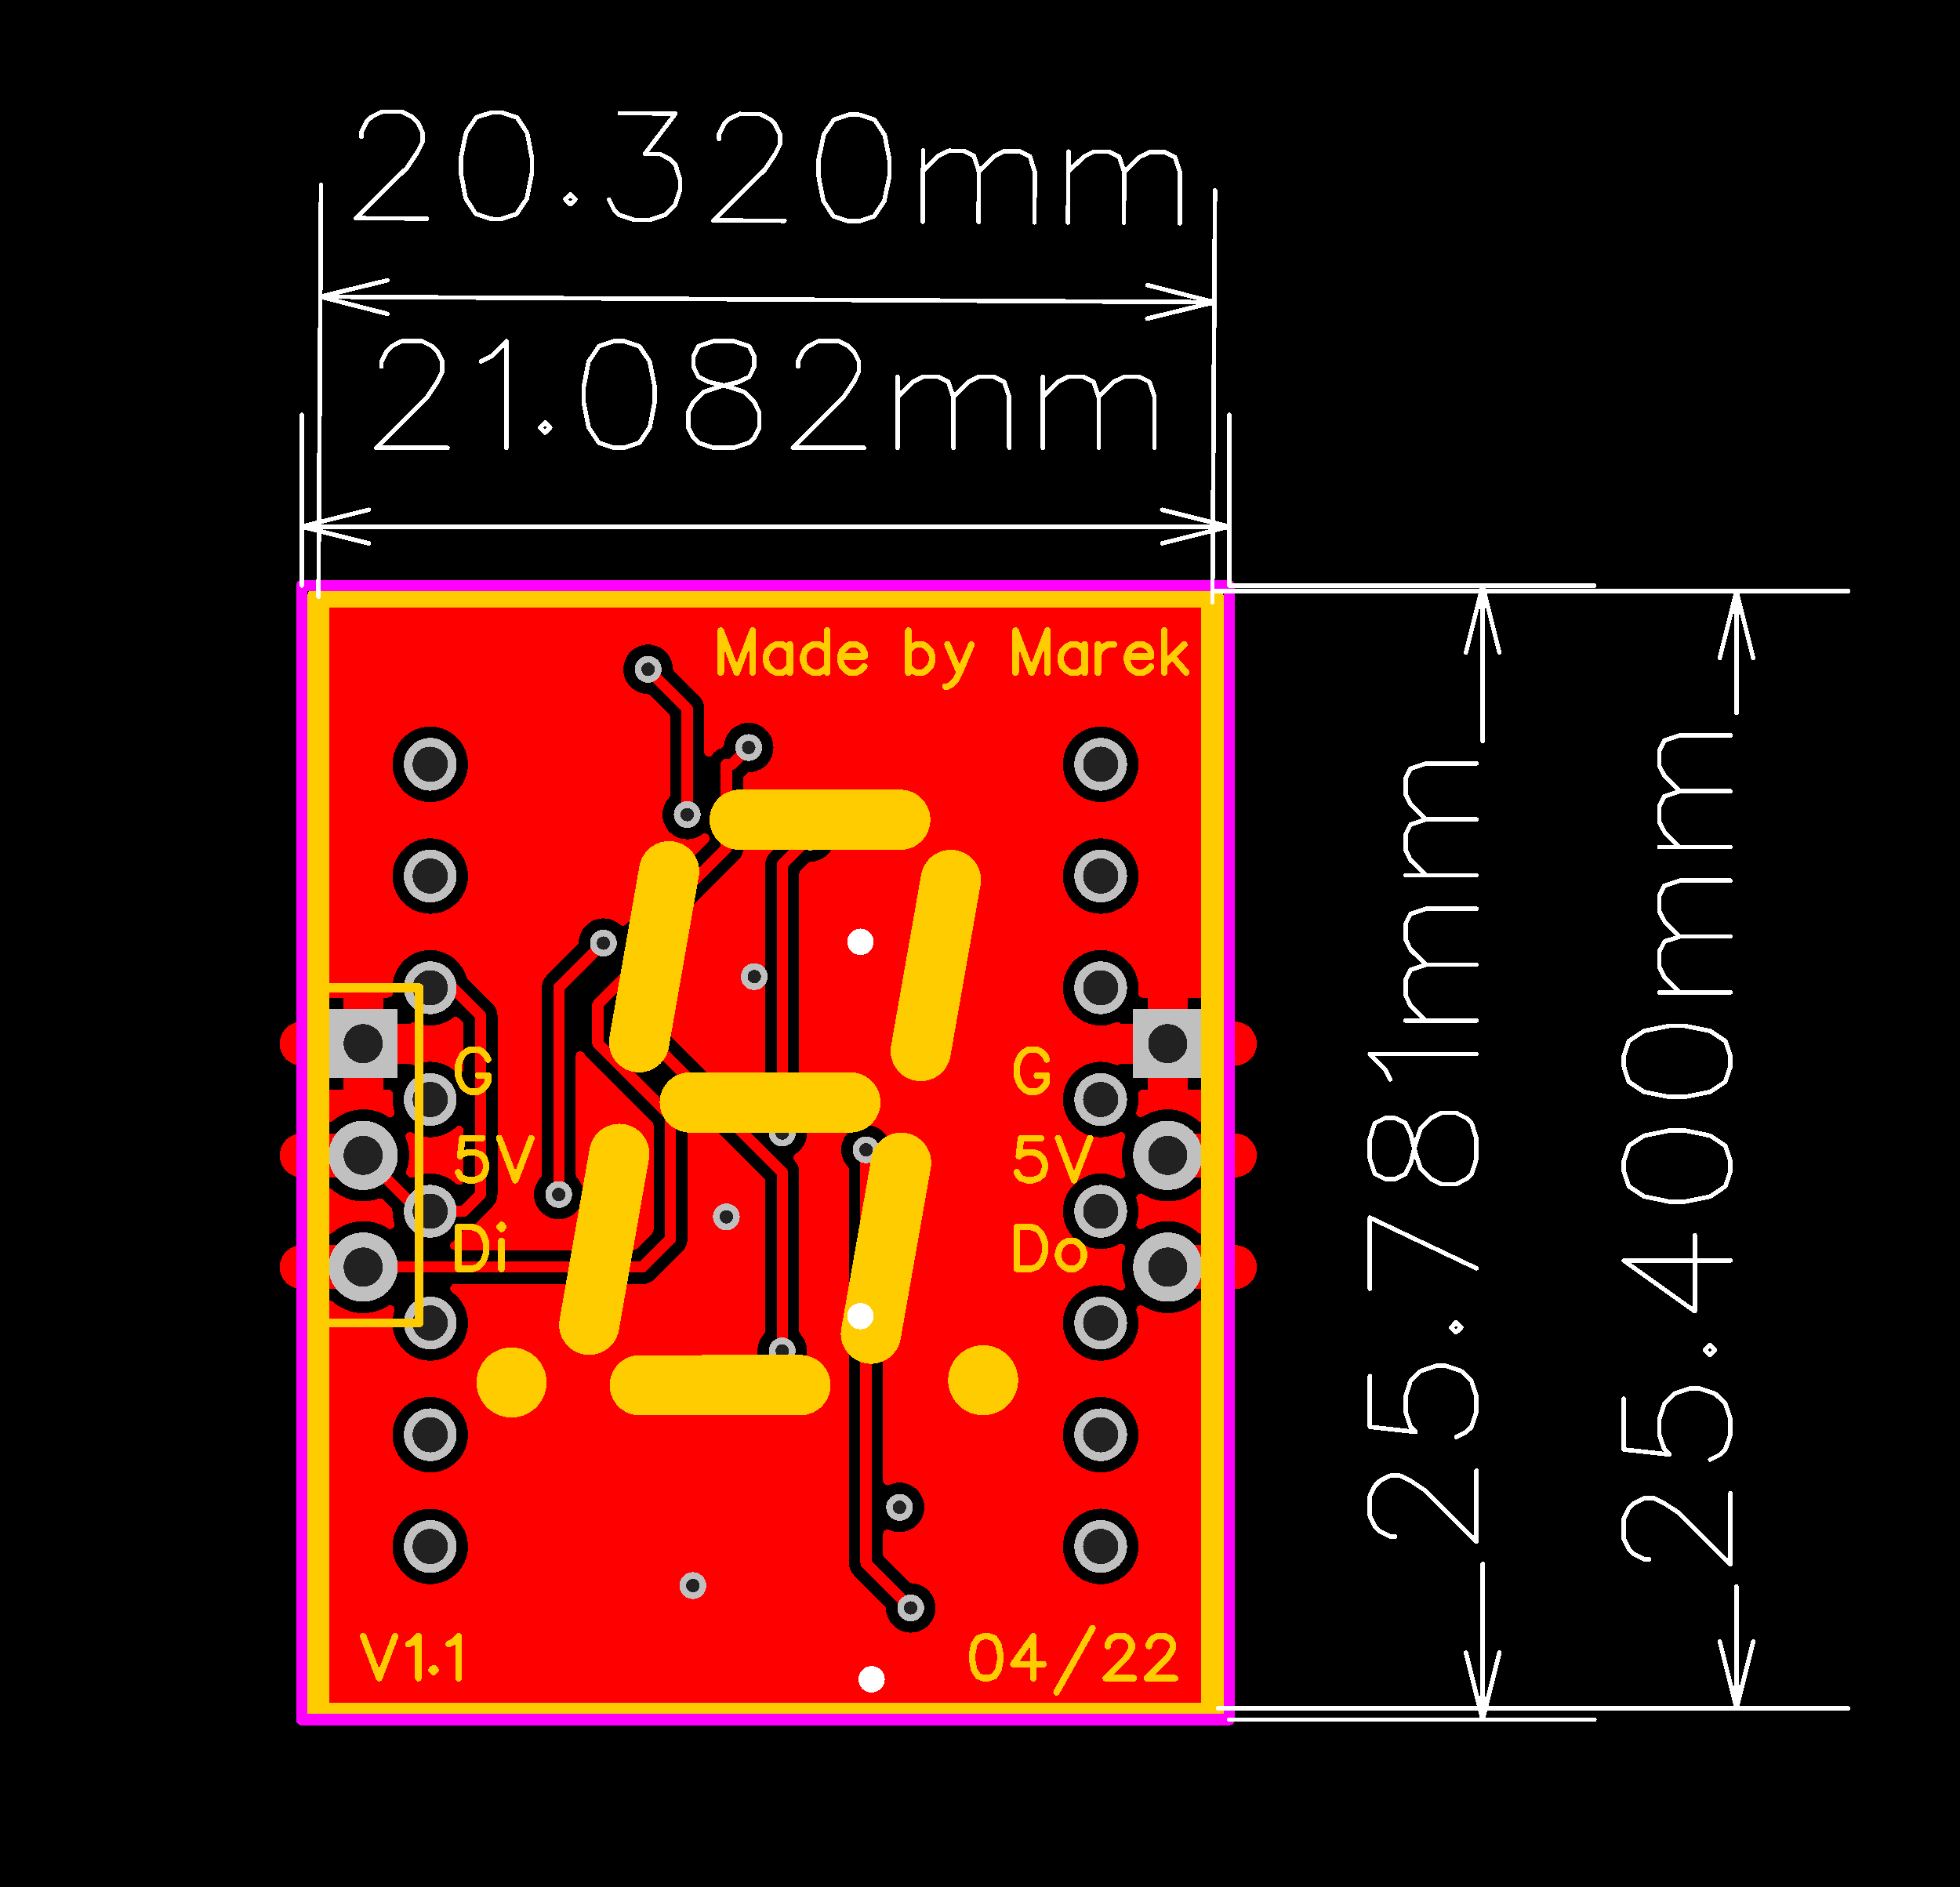 <svg xmlns="http://www.w3.org/2000/svg" xmlns:xlink="http://www.w3.org/1999/xlink" width="44.552mm" height="42.901mm" viewBox="4021.5 3156.6 175.4 168.9"><title></title><style type="text/css">
*[layerid="1"] {stroke:#FF0000;fill:#FF0000;}
*[layerid="2"] {stroke:#0000FF;fill:#0000FF;}
*[layerid="3"] {stroke:#FFCC00;fill:#FFCC00;}
*[layerid="4"] {stroke:#66CC33;fill:#66CC33;}
*[layerid="5"] {stroke:#808080;fill:#808080;}
*[layerid="6"] {stroke:#800000;fill:#800000;}
*[layerid="7"] {stroke:#800080;fill:#800080;stroke-opacity:0.7;fill-opacity:0.7;}
*[layerid="8"] {stroke:#AA00FF;fill:#AA00FF;stroke-opacity:0.7;fill-opacity:0.7;}
*[layerid="9"] {stroke:#6464FF;fill:#6464FF;}
*[layerid="10"] {stroke:#FF00FF;fill:#FF00FF;}
*[layerid="11"] {stroke:#C0C0C0;fill:#C0C0C0;}
*[layerid="12"] {stroke:#FFFFFF;fill:#FFFFFF;}
*[layerid="13"] {stroke:#33CC99;fill:#33CC99;}
*[layerid="14"] {stroke:#5555FF;fill:#5555FF;}
*[layerid="15"] {stroke:#F022F0;fill:#F022F0;}
*[layerid="19"] {stroke:#66CCFF;fill:#66CCFF;}
*[layerid="21"] {stroke:#999966;fill:#999966;}
*[layerid="22"] {stroke:#008000;fill:#008000;}
*[layerid="23"] {stroke:#00FF00;fill:#00FF00;}
*[layerid="24"] {stroke:#BC8E00;fill:#BC8E00;}
*[layerid="25"] {stroke:#70DBFA;fill:#70DBFA;}
*[layerid="26"] {stroke:#00CC66;fill:#00CC66;}
*[layerid="27"] {stroke:#9966FF;fill:#9966FF;}
*[layerid="28"] {stroke:#800080;fill:#800080;}
*[layerid="29"] {stroke:#008080;fill:#008080;}
*[layerid="30"] {stroke:#15935F;fill:#15935F;}
*[layerid="31"] {stroke:#000080;fill:#000080;}
*[layerid="32"] {stroke:#00B400;fill:#00B400;}
*[layerid="33"] {stroke:#2E4756;fill:#2E4756;}
*[layerid="34"] {stroke:#99842F;fill:#99842F;}
*[layerid="35"] {stroke:#FFFFAA;fill:#FFFFAA;}
*[layerid="36"] {stroke:#99842F;fill:#99842F;}
*[layerid="37"] {stroke:#2E4756;fill:#2E4756;}
*[layerid="38"] {stroke:#3535FF;fill:#3535FF;}
*[layerid="39"] {stroke:#8000BC;fill:#8000BC;}
*[layerid="40"] {stroke:#43AE5F;fill:#43AE5F;}
*[layerid="41"] {stroke:#C3ECCE;fill:#C3ECCE;}
*[layerid="42"] {stroke:#728978;fill:#728978;}
*[layerid="43"] {stroke:#39503F;fill:#39503F;}
*[layerid="44"] {stroke:#0C715D;fill:#0C715D;}
*[layerid="45"] {stroke:#5A8A80;fill:#5A8A80;}
*[layerid="46"] {stroke:#2B937E;fill:#2B937E;}
*[layerid="47"] {stroke:#23999D;fill:#23999D;}
*[layerid="48"] {stroke:#45B4E3;fill:#45B4E3;}
*[layerid="49"] {stroke:#215DA1;fill:#215DA1;}
*[layerid="50"] {stroke:#4564D7;fill:#4564D7;}
*[layerid="51"] {stroke:#6969E9;fill:#6969E9;}
*[layerid="52"] {stroke:#9069E9;fill:#9069E9;}
*[layerid="99"] {stroke:#00CCCC;fill:#00CCCC;stroke-opacity:0.6;fill-opacity:0.6;}
*[layerid="100"] {stroke:#CC9999;fill:#CC9999;}
*[layerid="101"] {stroke:#66FFCC;fill:#66FFCC;}
*[layerid="Hole"] {stroke:#222222;fill:#222222;}
*[layerid="DRCError"] {stroke:#FAD609;fill:#FAD609;}
*[fill="none"] {fill: none;}
*[stroke="none"] {stroke: none;}
path, polyline, polygon, line {stroke-linecap:round;}
g[c_partid="part_pad"][layerid="1"] ellipse:not([c_etype="pad_outer"]) {fill:#FF0000;}
g[c_partid="part_pad"][layerid="1"] polygon:not([c_etype="pad_outer"]) {fill:#FF0000;}
g[c_partid="part_pad"][layerid="1"] polyline:not([c_etype="pad_outer"]) {stroke:#FF0000;}
g[c_partid="part_pad"][layerid="2"] ellipse:not([c_etype="pad_outer"]) {fill:#0000FF;}
g[c_partid="part_pad"][layerid="2"] polygon:not([c_etype="pad_outer"]) {fill:#0000FF;}
g[c_partid="part_pad"][layerid="2"] polyline:not([c_etype="pad_outer"]) {stroke:#0000FF;}
g[c_partid="part_pad"][layerid="11"] ellipse:not([c_etype="pad_outer"]) {fill:#C0C0C0;}
g[c_partid="part_pad"][layerid="11"] polygon:not([c_etype="pad_outer"]) {fill:#C0C0C0;}
g[c_partid="part_pad"][layerid="11"] polyline:not([c_etype="pad_outer"]) {stroke:#C0C0C0;}
g[c_partid="part_pad"][layerid="11"] circle {fill:#222222;}
g[c_partid="part_pad"][layerid="11"] > polyline:nth-of-type(2) {stroke:#222222;}
g[c_partid="part_pad"][layerid="11"][c_shape="ELLIPSE"]  polyline:nth-last-of-type(1) {stroke:#222222;}
g[c_partid="part_pad"][layerid="11"][c_shape="RECT"]  polyline:nth-last-of-type(1) {stroke:#222222;}
g[c_partid="part_pad"][layerid="11"][c_shape="POLYGON"]  polyline:nth-last-of-type(1) {stroke:#222222;}
g[c_partid="part_via"] > * + circle, #gCurParts g[c_partid="part_via"] > * + circle {fill:#222222;}
g[c_partid="part_pad"] > polygon[c_etype="pad_outer"], #gCurParts g[c_partid="part_pad"] > polygon[c_etype="pad_outer"] {stroke-linejoin: round;stroke-miterlimit: 100;}
g[c_partid="part_hole"] > circle {fill: #222222;}path, polyline, polygon {stroke-linejoin:round;}
rect, circle, ellipse, polyline, line, polygon, path {shape-rendering:crispEdges;}
</style>
<rect x="4021.5" y="3156.6" width="175.4" height="168.9" fill="#000000" stroke="none"/><path d="M 4062.733 3262.614 L 4062.58 3262.645 4062.427 3262.614 4062.297 3262.528 4062.214 3262.445 4061.828 3262.156 4061.405 3261.924 4060.953 3261.756 4060.481 3261.653 4060 3261.619 4059.519 3261.653 4059.047 3261.756 4058.595 3261.924 4058.521 3261.965 4058.358 3262.013 4058.189 3261.989 4058.046 3261.897 4057.961 3261.812 4057.878 3261.69 4057.845 3261.546 4057.865 3261.4 4057.979 3261.066 4058.084 3260.538 4058.119 3260 4058.084 3259.462 4057.979 3258.934 4057.811 3258.438 4057.79 3258.281 4057.833 3258.128 4057.932 3258.003 4058.071 3257.927 4058.229 3257.912 4058.381 3257.959 4058.595 3258.076 4059.047 3258.244 4059.519 3258.347 4060 3258.381 4060.481 3258.347 4060.953 3258.244 4061.405 3258.076 4061.828 3257.844 4062.214 3257.555 4062.297 3257.472 4062.427 3257.386 4062.58 3257.355 4062.733 3257.386 4062.863 3257.472 4062.95 3257.602 4062.98 3257.755 4062.98 3262.245 4062.95 3262.398 4062.863 3262.528 4062.733 3262.614 Z " stroke-width="0" layerid="1" attachedcopperid="gge1471" c_shapetype="line" id="gge1471_0" class=""></path><path d="M 4130.233 3266.981 L 4130.08 3267.012 4128.977 3267.012 4128.836 3266.986 4128.713 3266.912 4128.508 3266.732 4128.06 3266.433 4127.576 3266.194 4127.066 3266.021 4126.538 3265.916 4126 3265.881 4125.462 3265.916 4124.934 3266.021 4124.424 3266.194 4123.94 3266.433 4123.804 3266.524 4123.65 3266.585 4123.483 3266.579 4123.334 3266.505 4123.228 3266.376 4123.183 3266.216 4123.207 3266.051 4123.244 3265.953 4123.347 3265.481 4123.381 3265 4123.347 3264.519 4123.244 3264.047 4123.207 3263.949 4123.183 3263.784 4123.228 3263.624 4123.334 3263.495 4123.483 3263.421 4123.65 3263.415 4123.804 3263.476 4123.94 3263.567 4124.424 3263.806 4124.934 3263.979 4125.462 3264.084 4126 3264.119 4126.538 3264.084 4127.066 3263.979 4127.576 3263.806 4128.06 3263.567 4128.508 3263.268 4128.713 3263.088 4128.836 3263.014 4128.977 3262.988 4130.08 3262.988 4130.233 3263.019 4130.363 3263.106 4130.45 3263.235 4130.48 3263.389 4130.48 3266.611 4130.45 3266.765 4130.363 3266.894 4130.233 3266.981 Z " stroke-width="0" layerid="1" attachedcopperid="gge1471" c_shapetype="line" id="gge1471_1" class=""></path><path d="M 4051.164 3266.986 L 4051.023 3267.012 4049.92 3267.012 4049.767 3266.981 4049.637 3266.894 4049.55 3266.765 4049.52 3266.611 4049.52 3263.389 4049.55 3263.235 4049.637 3263.106 4049.767 3263.019 4049.92 3262.988 4051.023 3262.988 4051.164 3263.014 4051.287 3263.088 4051.492 3263.268 4051.94 3263.567 4052.424 3263.806 4052.934 3263.979 4053.462 3264.084 4054 3264.119 4054.538 3264.084 4055.066 3263.979 4055.4 3263.865 4055.546 3263.845 4055.69 3263.878 4055.812 3263.961 4056.505 3264.655 4056.597 3264.798 4056.619 3265 4056.653 3265.481 4056.756 3265.953 4056.793 3266.051 4056.817 3266.216 4056.772 3266.376 4056.666 3266.505 4056.517 3266.579 4056.35 3266.585 4056.196 3266.524 4056.06 3266.433 4055.576 3266.194 4055.066 3266.021 4054.538 3265.916 4054 3265.881 4053.462 3265.916 4052.934 3266.021 4052.424 3266.194 4051.94 3266.433 4051.492 3266.732 4051.287 3266.912 4051.164 3266.986 Z " stroke-width="0" layerid="1" attachedcopperid="gge1471" c_shapetype="line" id="gge1471_2" class=""></path><path d="M 4049.92 3309.48 L 4049.767 3309.45 4049.637 3309.363 4049.55 3309.233 4049.52 3309.08 4049.52 3273.389 4049.55 3273.235 4049.637 3273.106 4049.767 3273.019 4049.92 3272.988 4051.023 3272.988 4051.164 3273.014 4051.287 3273.088 4051.492 3273.268 4051.94 3273.567 4052.424 3273.806 4052.934 3273.979 4053.462 3274.084 4054 3274.119 4054.538 3274.084 4055.066 3273.979 4055.576 3273.806 4056.06 3273.567 4056.196 3273.476 4056.35 3273.415 4056.517 3273.421 4056.666 3273.495 4056.772 3273.624 4056.817 3273.784 4056.793 3273.949 4056.756 3274.047 4056.653 3274.519 4056.619 3275 4056.653 3275.481 4056.756 3275.953 4056.924 3276.405 4057.156 3276.828 4057.445 3277.214 4057.786 3277.555 4058.172 3277.844 4058.595 3278.076 4059.047 3278.244 4059.519 3278.347 4060 3278.381 4060.481 3278.347 4060.953 3278.244 4061.405 3278.076 4061.828 3277.844 4062.214 3277.555 4062.555 3277.214 4062.844 3276.828 4063.076 3276.405 4063.244 3275.953 4063.347 3275.481 4063.381 3275 4063.347 3274.519 4063.244 3274.047 4063.076 3273.595 4062.844 3273.172 4062.555 3272.786 4062.214 3272.445 4061.941 3272.24 4061.832 3272.116 4061.783 3271.958 4061.801 3271.794 4061.885 3271.651 4062.019 3271.554 4062.181 3271.52 4078.98 3271.52 4079.296 3271.489 4079.581 3271.403 4079.843 3271.262 4080.089 3271.061 4082.561 3268.589 4082.762 3268.343 4082.903 3268.081 4082.989 3267.796 4083.02 3267.48 4083.02 3256.52 4082.976 3256.028 4083.039 3255.864 4083.166 3255.744 4083.332 3255.689 4083.506 3255.71 4083.654 3255.804 4089.863 3262.012 4089.95 3262.142 4089.98 3262.295 4089.98 3275.729 4089.95 3275.882 4089.863 3276.012 4089.801 3276.074 4089.579 3276.391 4089.415 3276.741 4089.315 3277.115 4089.282 3277.5 4089.315 3277.885 4089.415 3278.259 4089.579 3278.609 4089.801 3278.926 4090.074 3279.199 4090.391 3279.421 4090.741 3279.585 4091.115 3279.685 4091.5 3279.718 4091.885 3279.685 4092.259 3279.585 4092.609 3279.421 4092.926 3279.199 4093.199 3278.926 4093.421 3278.609 4093.585 3278.259 4093.685 3277.885 4093.718 3277.5 4093.685 3277.115 4093.585 3276.741 4093.421 3276.391 4093.199 3276.074 4093.137 3276.012 4093.05 3275.882 4093.02 3275.729 4093.02 3261.52 4092.989 3261.204 4092.903 3260.919 4092.762 3260.657 4092.597 3260.455 4092.521 3260.31 4092.51 3260.147 4092.565 3259.993 4092.677 3259.874 4092.926 3259.699 4093.199 3259.426 4093.421 3259.109 4093.585 3258.759 4093.685 3258.385 4093.718 3258 4093.685 3257.615 4093.585 3257.241 4093.421 3256.891 4093.199 3256.574 4093.137 3256.512 4093.05 3256.382 4093.02 3256.229 4093.02 3234.795 4093.05 3234.642 4093.137 3234.512 4093.822 3233.828 4093.935 3233.748 4094.07 3233.712 4094.385 3233.685 4094.759 3233.585 4095.109 3233.421 4095.426 3233.199 4095.699 3232.926 4095.921 3232.609 4096.085 3232.259 4096.185 3231.885 4096.218 3231.5 4096.185 3231.115 4096.085 3230.741 4095.921 3230.391 4095.699 3230.074 4095.426 3229.801 4095.109 3229.579 4094.759 3229.415 4094.385 3229.315 4094 3229.282 4093.615 3229.315 4093.241 3229.415 4092.891 3229.579 4092.574 3229.801 4092.301 3230.074 4092.079 3230.391 4091.915 3230.741 4091.815 3231.115 4091.788 3231.43 4091.752 3231.565 4091.672 3231.678 4090.439 3232.911 4090.238 3233.157 4090.097 3233.419 4090.011 3233.704 4089.98 3234.02 4089.98 3256.229 4089.95 3256.382 4089.863 3256.512 4089.801 3256.574 4089.63 3256.817 4089.503 3256.934 4089.338 3256.986 4089.166 3256.963 4089.02 3256.87 4081.328 3249.178 4081.248 3249.065 4081.212 3248.93 4081.185 3248.615 4081.085 3248.241 4080.921 3247.891 4080.699 3247.574 4080.426 3247.301 4080.109 3247.079 4079.759 3246.915 4079.385 3246.815 4079 3246.782 4078.615 3246.815 4078.241 3246.915 4077.891 3247.079 4077.574 3247.301 4077.301 3247.574 4077.248 3247.65 4077.125 3247.764 4076.966 3247.817 4076.8 3247.802 4076.654 3247.719 4076.555 3247.584 4076.52 3247.42 4076.52 3247.295 4076.55 3247.142 4076.637 3247.012 4079.561 3244.089 4079.762 3243.843 4079.903 3243.581 4079.989 3243.296 4080.02 3242.98 4080.02 3241.295 4080.05 3241.142 4080.137 3241.012 4087.561 3233.589 4087.762 3233.343 4087.903 3233.081 4087.989 3232.796 4088.02 3232.48 4088.02 3226.295 4088.05 3226.142 4088.137 3226.012 4088.322 3225.828 4088.435 3225.748 4088.57 3225.712 4088.885 3225.685 4089.259 3225.585 4089.609 3225.421 4089.926 3225.199 4090.199 3224.926 4090.421 3224.609 4090.585 3224.259 4090.685 3223.885 4090.718 3223.5 4090.685 3223.115 4090.585 3222.741 4090.421 3222.391 4090.199 3222.074 4089.926 3221.801 4089.609 3221.579 4089.259 3221.415 4088.885 3221.315 4088.5 3221.282 4088.115 3221.315 4087.741 3221.415 4087.391 3221.579 4087.074 3221.801 4086.801 3222.074 4086.579 3222.391 4086.415 3222.741 4086.315 3223.115 4086.306 3223.218 4086.262 3223.369 4086.163 3223.491 4086.024 3223.566 4085.919 3223.597 4085.657 3223.738 4085.427 3223.927 4085.229 3224.167 4085.103 3224.269 4084.946 3224.312 4084.785 3224.29 4084.647 3224.205 4084.553 3224.072 4084.52 3223.913 4084.52 3220.02 4084.489 3219.704 4084.403 3219.419 4084.262 3219.157 4084.061 3218.911 4081.828 3216.678 4081.748 3216.565 4081.712 3216.43 4081.685 3216.115 4081.585 3215.741 4081.421 3215.391 4081.199 3215.074 4080.926 3214.801 4080.609 3214.579 4080.259 3214.415 4079.885 3214.315 4079.5 3214.282 4079.115 3214.315 4078.741 3214.415 4078.391 3214.579 4078.074 3214.801 4077.801 3215.074 4077.579 3215.391 4077.415 3215.741 4077.315 3216.115 4077.282 3216.5 4077.315 3216.885 4077.415 3217.259 4077.579 3217.609 4077.801 3217.926 4078.074 3218.199 4078.391 3218.421 4078.741 3218.585 4079.115 3218.685 4079.43 3218.712 4079.565 3218.748 4079.678 3218.828 4081.363 3220.512 4081.45 3220.642 4081.48 3220.795 4081.48 3227.729 4081.45 3227.882 4081.363 3228.012 4081.301 3228.074 4081.079 3228.391 4080.915 3228.741 4080.815 3229.115 4080.782 3229.5 4080.815 3229.885 4080.915 3230.259 4081.079 3230.609 4081.301 3230.926 4081.574 3231.199 4081.891 3231.421 4082.241 3231.585 4082.615 3231.685 4083 3231.718 4083.385 3231.685 4083.759 3231.585 4084.109 3231.421 4084.351 3231.252 4084.511 3231.186 4084.684 3231.194 4084.837 3231.274 4084.943 3231.411 4084.98 3231.58 4084.98 3231.705 4084.95 3231.858 4084.863 3231.988 4077.521 3239.33 4077.391 3239.416 4077.238 3239.447 4077.085 3239.416 4076.609 3239.079 4076.259 3238.915 4075.885 3238.815 4075.5 3238.782 4075.115 3238.815 4074.741 3238.915 4074.391 3239.079 4074.074 3239.301 4073.801 3239.574 4073.579 3239.891 4073.415 3240.241 4073.315 3240.615 4073.288 3240.93 4073.252 3241.065 4073.172 3241.178 4070.439 3243.911 4070.238 3244.157 4070.097 3244.419 4070.011 3244.704 4069.98 3245.02 4069.98 3261.729 4069.95 3261.882 4069.863 3262.012 4069.801 3262.074 4069.579 3262.391 4069.415 3262.741 4069.315 3263.115 4069.282 3263.5 4069.315 3263.885 4069.415 3264.259 4069.579 3264.609 4069.801 3264.926 4070.074 3265.199 4070.391 3265.421 4070.741 3265.585 4071.115 3265.685 4071.5 3265.718 4071.885 3265.685 4072.259 3265.585 4072.609 3265.421 4072.926 3265.199 4073.199 3264.926 4073.421 3264.609 4073.585 3264.259 4073.685 3263.885 4073.718 3263.5 4073.685 3263.115 4073.585 3262.741 4073.421 3262.391 4073.199 3262.074 4073.137 3262.012 4073.05 3261.882 4073.02 3261.729 4073.02 3251.087 4073.053 3250.928 4073.147 3250.795 4073.285 3250.71 4073.446 3250.688 4073.603 3250.731 4073.729 3250.833 4073.939 3251.089 4079.863 3257.012 4079.95 3257.142 4079.98 3257.295 4079.98 3266.705 4079.95 3266.858 4079.863 3266.988 4078.488 3268.363 4078.358 3268.45 4078.205 3268.48 4062.181 3268.48 4062.019 3268.446 4061.885 3268.349 4061.801 3268.206 4061.783 3268.042 4061.832 3267.884 4061.941 3267.76 4062.214 3267.555 4062.555 3267.214 4062.844 3266.828 4062.913 3266.702 4062.992 3266.6 4063.1 3266.529 4063.296 3266.489 4063.581 3266.403 4063.843 3266.262 4064.089 3266.061 4065.561 3264.589 4065.762 3264.343 4065.903 3264.081 4065.989 3263.796 4066.02 3263.48 4066.02 3247.52 4065.989 3247.204 4065.903 3246.919 4065.762 3246.657 4065.561 3246.411 4063.334 3244.184 4063.242 3244.041 4063.076 3243.595 4062.844 3243.172 4062.555 3242.786 4062.214 3242.445 4061.828 3242.156 4061.405 3241.924 4060.953 3241.756 4060.481 3241.653 4060 3241.619 4059.519 3241.653 4059.047 3241.756 4058.595 3241.924 4058.172 3242.156 4057.786 3242.445 4057.445 3242.786 4057.156 3243.172 4056.924 3243.595 4056.756 3244.047 4056.653 3244.519 4056.619 3245 4056.651 3245.451 4056.629 3245.613 4056.545 3245.753 4056.412 3245.847 4056.252 3245.88 4055.8 3245.88 4055.8 3248.2 4058.229 3248.2 4058.355 3248.11 4058.507 3248.075 4058.66 3248.1 4059.047 3248.244 4059.519 3248.347 4060 3248.381 4060.481 3248.347 4060.953 3248.244 4061.405 3248.076 4061.828 3247.844 4062.046 3247.681 4062.173 3247.617 4062.315 3247.602 4062.452 3247.637 4062.569 3247.718 4062.863 3248.012 4062.95 3248.142 4062.98 3248.295 4062.98 3252.245 4062.95 3252.398 4062.863 3252.528 4062.733 3252.614 4062.58 3252.645 4062.427 3252.614 4062.297 3252.528 4062.214 3252.445 4061.828 3252.156 4061.405 3251.924 4060.953 3251.756 4060.481 3251.653 4060 3251.619 4059.519 3251.653 4059.047 3251.756 4058.66 3251.9 4058.507 3251.925 4058.355 3251.89 4058.229 3251.8 4055.8 3251.8 4055.8 3254.12 4056.252 3254.12 4056.412 3254.153 4056.545 3254.247 4056.629 3254.387 4056.651 3254.549 4056.619 3255 4056.653 3255.481 4056.756 3255.953 4056.793 3256.051 4056.817 3256.216 4056.772 3256.376 4056.666 3256.505 4056.517 3256.579 4056.35 3256.585 4056.196 3256.524 4056.06 3256.433 4055.576 3256.194 4055.066 3256.021 4054.538 3255.916 4054 3255.881 4053.462 3255.916 4052.934 3256.021 4052.424 3256.194 4051.94 3256.433 4051.492 3256.732 4051.287 3256.912 4051.164 3256.986 4051.023 3257.012 4049.92 3257.012 4049.767 3256.981 4049.637 3256.894 4049.55 3256.765 4049.52 3256.611 4049.52 3254.116 4049.55 3253.962 4049.637 3253.833 4049.767 3253.746 4049.92 3253.716 4050.073 3253.746 4050.203 3253.833 4050.266 3253.895 4050.459 3254.017 4050.674 3254.092 4050.922 3254.12 4052.2 3254.12 4052.2 3251.8 4049.92 3251.8 4049.767 3251.77 4049.637 3251.683 4049.55 3251.553 4049.52 3251.4 4049.52 3248.6 4049.55 3248.447 4049.637 3248.317 4049.767 3248.23 4049.92 3248.2 4052.2 3248.2 4052.2 3245.88 4050.922 3245.88 4050.674 3245.908 4050.459 3245.983 4050.266 3246.105 4050.203 3246.167 4050.073 3246.254 4049.92 3246.284 4049.767 3246.254 4049.637 3246.167 4049.55 3246.038 4049.52 3245.884 4049.52 3210.42 4049.55 3210.267 4049.637 3210.137 4049.767 3210.05 4049.92 3210.02 4130.08 3210.02 4130.233 3210.05 4130.363 3210.137 4130.45 3210.267 4130.48 3210.42 4130.48 3245.884 4130.45 3246.038 4130.363 3246.167 4130.233 3246.254 4130.08 3246.284 4129.927 3246.254 4129.797 3246.167 4129.734 3246.105 4129.541 3245.983 4129.326 3245.908 4129.078 3245.88 4127.8 3245.88 4127.8 3248.2 4130.08 3248.2 4130.233 3248.23 4130.363 3248.317 4130.45 3248.447 4130.48 3248.6 4130.48 3251.4 4130.45 3251.553 4130.363 3251.683 4130.233 3251.77 4130.08 3251.8 4127.8 3251.8 4127.8 3254.12 4129.078 3254.12 4129.326 3254.092 4129.541 3254.017 4129.734 3253.895 4129.797 3253.833 4129.927 3253.746 4130.08 3253.716 4130.233 3253.746 4130.363 3253.833 4130.45 3253.962 4130.48 3254.116 4130.48 3256.611 4130.45 3256.765 4130.363 3256.894 4130.233 3256.981 4130.08 3257.012 4128.977 3257.012 4128.836 3256.986 4128.713 3256.912 4128.508 3256.732 4128.06 3256.433 4127.576 3256.194 4127.066 3256.021 4126.538 3255.916 4126 3255.881 4125.462 3255.916 4124.934 3256.021 4124.424 3256.194 4123.94 3256.433 4123.804 3256.524 4123.65 3256.585 4123.483 3256.579 4123.334 3256.505 4123.228 3256.376 4123.183 3256.216 4123.207 3256.051 4123.244 3255.953 4123.347 3255.481 4123.381 3255 4123.349 3254.549 4123.371 3254.387 4123.455 3254.247 4123.588 3254.153 4123.748 3254.12 4124.2 3254.12 4124.2 3251.8 4121.771 3251.8 4121.645 3251.89 4121.493 3251.925 4121.34 3251.9 4120.953 3251.756 4120.481 3251.653 4120 3251.619 4119.519 3251.653 4119.047 3251.756 4118.595 3251.924 4118.172 3252.156 4117.786 3252.445 4117.445 3252.786 4117.156 3253.172 4116.924 3253.595 4116.756 3254.047 4116.653 3254.519 4116.619 3255 4116.653 3255.481 4116.756 3255.953 4116.924 3256.405 4117.156 3256.828 4117.445 3257.214 4117.786 3257.555 4118.172 3257.844 4118.595 3258.076 4119.047 3258.244 4119.519 3258.347 4120 3258.381 4120.481 3258.347 4120.953 3258.244 4121.405 3258.076 4121.619 3257.959 4121.771 3257.912 4121.929 3257.927 4122.068 3258.003 4122.167 3258.128 4122.21 3258.281 4122.189 3258.438 4122.021 3258.934 4121.916 3259.462 4121.881 3260 4121.916 3260.538 4122.021 3261.066 4122.189 3261.562 4122.21 3261.719 4122.167 3261.872 4122.068 3261.997 4121.929 3262.073 4121.771 3262.088 4121.619 3262.041 4121.405 3261.924 4120.953 3261.756 4120.481 3261.653 4120 3261.619 4119.519 3261.653 4119.047 3261.756 4118.595 3261.924 4118.172 3262.156 4117.786 3262.445 4117.445 3262.786 4117.156 3263.172 4116.924 3263.595 4116.756 3264.047 4116.653 3264.519 4116.619 3265 4116.653 3265.481 4116.756 3265.953 4116.924 3266.405 4117.156 3266.828 4117.445 3267.214 4117.786 3267.555 4118.172 3267.844 4118.595 3268.076 4119.047 3268.244 4119.519 3268.347 4120 3268.381 4120.481 3268.347 4120.953 3268.244 4121.405 3268.076 4121.619 3267.959 4121.771 3267.912 4121.929 3267.927 4122.068 3268.003 4122.167 3268.128 4122.21 3268.281 4122.189 3268.438 4122.021 3268.934 4121.916 3269.462 4121.881 3270 4121.916 3270.538 4122.021 3271.066 4122.189 3271.562 4122.21 3271.719 4122.167 3271.872 4122.068 3271.997 4121.929 3272.073 4121.771 3272.088 4121.619 3272.041 4121.405 3271.924 4120.953 3271.756 4120.481 3271.653 4120 3271.619 4119.519 3271.653 4119.047 3271.756 4118.595 3271.924 4118.172 3272.156 4117.786 3272.445 4117.445 3272.786 4117.156 3273.172 4116.924 3273.595 4116.756 3274.047 4116.653 3274.519 4116.619 3275 4116.653 3275.481 4116.756 3275.953 4116.924 3276.405 4117.156 3276.828 4117.445 3277.214 4117.786 3277.555 4118.172 3277.844 4118.595 3278.076 4119.047 3278.244 4119.519 3278.347 4120 3278.381 4120.481 3278.347 4120.953 3278.244 4121.405 3278.076 4121.828 3277.844 4122.214 3277.555 4122.555 3277.214 4122.844 3276.828 4123.076 3276.405 4123.244 3275.953 4123.347 3275.481 4123.381 3275 4123.347 3274.519 4123.244 3274.047 4123.207 3273.949 4123.183 3273.784 4123.228 3273.624 4123.334 3273.495 4123.483 3273.421 4123.65 3273.415 4123.804 3273.476 4123.94 3273.567 4124.424 3273.806 4124.934 3273.979 4125.462 3274.084 4126 3274.119 4126.538 3274.084 4127.066 3273.979 4127.576 3273.806 4128.06 3273.567 4128.508 3273.268 4128.713 3273.088 4128.836 3273.014 4128.977 3272.988 4130.08 3272.988 4130.233 3273.019 4130.363 3273.106 4130.45 3273.235 4130.48 3273.389 4130.48 3309.08 4130.45 3309.233 4130.363 3309.363 4130.233 3309.45 4130.08 3309.48 4049.92 3309.48 Z M 4103 3302.718 L 4103.385 3302.685 4103.759 3302.585 4104.109 3302.421 4104.426 3302.199 4104.699 3301.926 4104.921 3301.609 4105.085 3301.259 4105.185 3300.885 4105.218 3300.5 4105.185 3300.115 4105.085 3299.741 4104.921 3299.391 4104.699 3299.074 4104.426 3298.801 4104.109 3298.579 4103.759 3298.415 4103.385 3298.315 4103.07 3298.288 4102.935 3298.252 4102.822 3298.172 4100.637 3295.988 4100.55 3295.858 4100.52 3295.705 4100.52 3293.876 4100.552 3293.72 4100.642 3293.588 4100.777 3293.503 4100.934 3293.476 4101.089 3293.514 4101.241 3293.585 4101.615 3293.685 4102 3293.718 4102.385 3293.685 4102.759 3293.585 4103.109 3293.421 4103.426 3293.199 4103.699 3292.926 4103.921 3292.609 4104.085 3292.259 4104.185 3291.885 4104.218 3291.5 4104.185 3291.115 4104.085 3290.741 4103.921 3290.391 4103.699 3290.074 4103.426 3289.801 4103.109 3289.579 4102.759 3289.415 4102.385 3289.315 4102 3289.282 4101.615 3289.315 4101.241 3289.415 4101.089 3289.486 4100.934 3289.524 4100.777 3289.497 4100.642 3289.412 4100.552 3289.28 4100.52 3289.124 4100.52 3261.271 4100.55 3261.118 4100.637 3260.988 4100.699 3260.926 4100.921 3260.609 4101.085 3260.259 4101.185 3259.885 4101.218 3259.5 4101.185 3259.115 4101.085 3258.741 4100.921 3258.391 4100.699 3258.074 4100.426 3257.801 4100.109 3257.579 4099.759 3257.415 4099.385 3257.315 4099 3257.282 4098.615 3257.315 4098.241 3257.415 4097.891 3257.579 4097.574 3257.801 4097.301 3258.074 4097.079 3258.391 4096.915 3258.741 4096.815 3259.115 4096.782 3259.5 4096.815 3259.885 4096.915 3260.259 4097.079 3260.609 4097.301 3260.926 4097.363 3260.988 4097.45 3261.118 4097.48 3261.271 4097.48 3296.48 4097.511 3296.796 4097.597 3297.081 4097.738 3297.343 4097.939 3297.589 4100.672 3300.322 4100.752 3300.435 4100.788 3300.57 4100.815 3300.885 4100.915 3301.259 4101.079 3301.609 4101.301 3301.926 4101.574 3302.199 4101.891 3302.421 4102.241 3302.585 4102.615 3302.685 4103 3302.718 Z M 4120 3248.381 L 4120.481 3248.347 4120.953 3248.244 4121.34 3248.1 4121.493 3248.075 4121.645 3248.11 4121.771 3248.2 4124.2 3248.2 4124.2 3245.88 4123.748 3245.88 4123.588 3245.847 4123.455 3245.753 4123.371 3245.613 4123.349 3245.451 4123.381 3245 4123.347 3244.519 4123.244 3244.047 4123.076 3243.595 4122.844 3243.172 4122.555 3242.786 4122.214 3242.445 4121.828 3242.156 4121.405 3241.924 4120.953 3241.756 4120.481 3241.653 4120 3241.619 4119.519 3241.653 4119.047 3241.756 4118.595 3241.924 4118.172 3242.156 4117.786 3242.445 4117.445 3242.786 4117.156 3243.172 4116.924 3243.595 4116.756 3244.047 4116.653 3244.519 4116.619 3245 4116.653 3245.481 4116.756 3245.953 4116.924 3246.405 4117.156 3246.828 4117.445 3247.214 4117.786 3247.555 4118.172 3247.844 4118.595 3248.076 4119.047 3248.244 4119.519 3248.347 4120 3248.381 Z M 4120 3298.381 L 4120.481 3298.347 4120.953 3298.244 4121.405 3298.076 4121.828 3297.844 4122.214 3297.555 4122.555 3297.214 4122.844 3296.828 4123.076 3296.405 4123.244 3295.953 4123.347 3295.481 4123.381 3295 4123.347 3294.519 4123.244 3294.047 4123.076 3293.595 4122.844 3293.172 4122.555 3292.786 4122.214 3292.445 4121.828 3292.156 4121.405 3291.924 4120.953 3291.756 4120.481 3291.653 4120 3291.619 4119.519 3291.653 4119.047 3291.756 4118.595 3291.924 4118.172 3292.156 4117.786 3292.445 4117.445 3292.786 4117.156 3293.172 4116.924 3293.595 4116.756 3294.047 4116.653 3294.519 4116.619 3295 4116.653 3295.481 4116.756 3295.953 4116.924 3296.405 4117.156 3296.828 4117.445 3297.214 4117.786 3297.555 4118.172 3297.844 4118.595 3298.076 4119.047 3298.244 4119.519 3298.347 4120 3298.381 Z M 4120 3228.381 L 4120.481 3228.347 4120.953 3228.244 4121.405 3228.076 4121.828 3227.844 4122.214 3227.555 4122.555 3227.214 4122.844 3226.828 4123.076 3226.405 4123.244 3225.953 4123.347 3225.481 4123.381 3225 4123.347 3224.519 4123.244 3224.047 4123.076 3223.595 4122.844 3223.172 4122.555 3222.786 4122.214 3222.445 4121.828 3222.156 4121.405 3221.924 4120.953 3221.756 4120.481 3221.653 4120 3221.619 4119.519 3221.653 4119.047 3221.756 4118.595 3221.924 4118.172 3222.156 4117.786 3222.445 4117.445 3222.786 4117.156 3223.172 4116.924 3223.595 4116.756 3224.047 4116.653 3224.519 4116.619 3225 4116.653 3225.481 4116.756 3225.953 4116.924 3226.405 4117.156 3226.828 4117.445 3227.214 4117.786 3227.555 4118.172 3227.844 4118.595 3228.076 4119.047 3228.244 4119.519 3228.347 4120 3228.381 Z M 4120 3288.381 L 4120.481 3288.347 4120.953 3288.244 4121.405 3288.076 4121.828 3287.844 4122.214 3287.555 4122.555 3287.214 4122.844 3286.828 4123.076 3286.405 4123.244 3285.953 4123.347 3285.481 4123.381 3285 4123.347 3284.519 4123.244 3284.047 4123.076 3283.595 4122.844 3283.172 4122.555 3282.786 4122.214 3282.445 4121.828 3282.156 4121.405 3281.924 4120.953 3281.756 4120.481 3281.653 4120 3281.619 4119.519 3281.653 4119.047 3281.756 4118.595 3281.924 4118.172 3282.156 4117.786 3282.445 4117.445 3282.786 4117.156 3283.172 4116.924 3283.595 4116.756 3284.047 4116.653 3284.519 4116.619 3285 4116.653 3285.481 4116.756 3285.953 4116.924 3286.405 4117.156 3286.828 4117.445 3287.214 4117.786 3287.555 4118.172 3287.844 4118.595 3288.076 4119.047 3288.244 4119.519 3288.347 4120 3288.381 Z M 4119.519 3238.347 L 4120 3238.381 4120.481 3238.347 4120.953 3238.244 4121.405 3238.076 4121.828 3237.844 4122.214 3237.555 4122.555 3237.214 4122.844 3236.828 4123.076 3236.405 4123.244 3235.953 4123.347 3235.481 4123.381 3235 4123.347 3234.519 4123.244 3234.047 4123.076 3233.595 4122.844 3233.172 4122.555 3232.786 4122.214 3232.445 4121.828 3232.156 4121.405 3231.924 4120.953 3231.756 4120.481 3231.653 4120 3231.619 4119.519 3231.653 4119.047 3231.756 4118.595 3231.924 4118.172 3232.156 4117.786 3232.445 4117.445 3232.786 4117.156 3233.172 4116.924 3233.595 4116.756 3234.047 4116.653 3234.519 4116.619 3235 4116.653 3235.481 4116.756 3235.953 4116.924 3236.405 4117.156 3236.828 4117.445 3237.214 4117.786 3237.555 4118.172 3237.844 4118.595 3238.076 4119.047 3238.244 4119.519 3238.347 Z M 4060 3238.381 L 4060.481 3238.347 4060.953 3238.244 4061.405 3238.076 4061.828 3237.844 4062.214 3237.555 4062.555 3237.214 4062.844 3236.828 4063.076 3236.405 4063.244 3235.953 4063.347 3235.481 4063.381 3235 4063.347 3234.519 4063.244 3234.047 4063.076 3233.595 4062.844 3233.172 4062.555 3232.786 4062.214 3232.445 4061.828 3232.156 4061.405 3231.924 4060.953 3231.756 4060.481 3231.653 4060 3231.619 4059.519 3231.653 4059.047 3231.756 4058.595 3231.924 4058.172 3232.156 4057.786 3232.445 4057.445 3232.786 4057.156 3233.172 4056.924 3233.595 4056.756 3234.047 4056.653 3234.519 4056.619 3235 4056.653 3235.481 4056.756 3235.953 4056.924 3236.405 4057.156 3236.828 4057.445 3237.214 4057.786 3237.555 4058.172 3237.844 4058.595 3238.076 4059.047 3238.244 4059.519 3238.347 4060 3238.381 Z M 4060 3288.381 L 4060.481 3288.347 4060.953 3288.244 4061.405 3288.076 4061.828 3287.844 4062.214 3287.555 4062.555 3287.214 4062.844 3286.828 4063.076 3286.405 4063.244 3285.953 4063.347 3285.481 4063.381 3285 4063.347 3284.519 4063.244 3284.047 4063.076 3283.595 4062.844 3283.172 4062.555 3282.786 4062.214 3282.445 4061.828 3282.156 4061.405 3281.924 4060.953 3281.756 4060.481 3281.653 4060 3281.619 4059.519 3281.653 4059.047 3281.756 4058.595 3281.924 4058.172 3282.156 4057.786 3282.445 4057.445 3282.786 4057.156 3283.172 4056.924 3283.595 4056.756 3284.047 4056.653 3284.519 4056.619 3285 4056.653 3285.481 4056.756 3285.953 4056.924 3286.405 4057.156 3286.828 4057.445 3287.214 4057.786 3287.555 4058.172 3287.844 4058.595 3288.076 4059.047 3288.244 4059.519 3288.347 4060 3288.381 Z M 4060 3228.381 L 4060.481 3228.347 4060.953 3228.244 4061.405 3228.076 4061.828 3227.844 4062.214 3227.555 4062.555 3227.214 4062.844 3226.828 4063.076 3226.405 4063.244 3225.953 4063.347 3225.481 4063.381 3225 4063.347 3224.519 4063.244 3224.047 4063.076 3223.595 4062.844 3223.172 4062.555 3222.786 4062.214 3222.445 4061.828 3222.156 4061.405 3221.924 4060.953 3221.756 4060.481 3221.653 4060 3221.619 4059.519 3221.653 4059.047 3221.756 4058.595 3221.924 4058.172 3222.156 4057.786 3222.445 4057.445 3222.786 4057.156 3223.172 4056.924 3223.595 4056.756 3224.047 4056.653 3224.519 4056.619 3225 4056.653 3225.481 4056.756 3225.953 4056.924 3226.405 4057.156 3226.828 4057.445 3227.214 4057.786 3227.555 4058.172 3227.844 4058.595 3228.076 4059.047 3228.244 4059.519 3228.347 4060 3228.381 Z M 4060 3298.381 L 4060.481 3298.347 4060.953 3298.244 4061.405 3298.076 4061.828 3297.844 4062.214 3297.555 4062.555 3297.214 4062.844 3296.828 4063.076 3296.405 4063.244 3295.953 4063.347 3295.481 4063.381 3295 4063.347 3294.519 4063.244 3294.047 4063.076 3293.595 4062.844 3293.172 4062.555 3292.786 4062.214 3292.445 4061.828 3292.156 4061.405 3291.924 4060.953 3291.756 4060.481 3291.653 4060 3291.619 4059.519 3291.653 4059.047 3291.756 4058.595 3291.924 4058.172 3292.156 4057.786 3292.445 4057.445 3292.786 4057.156 3293.172 4056.924 3293.595 4056.756 3294.047 4056.653 3294.519 4056.619 3295 4056.653 3295.481 4056.756 3295.953 4056.924 3296.405 4057.156 3296.828 4057.445 3297.214 4057.786 3297.555 4058.172 3297.844 4058.595 3298.076 4059.047 3298.244 4059.519 3298.347 4060 3298.381 Z " stroke-width="0" layerid="1" attachedcopperid="gge1471" c_shapetype="line" id="gge1471_3" class=""></path><polyline points="4054 3260 4048.5 3260" stroke-width="3.937"  stroke-linecap="round" fill="none" layerid="1" net="+5V" id="gge2024" locked="0" /><polyline points="4054 3270 4048.5 3270" stroke-width="3.937"  stroke-linecap="round" fill="none" layerid="1" net="U1_6" id="gge2021" locked="0" /><polyline points="4126 3260 4132 3260" stroke-width="3.937"  stroke-linecap="round" fill="none" layerid="1" net="+5V" id="gge1970" locked="0" /><polyline points="4060 3265 4063 3265 4064.5 3263.5 4064.5 3247.5 4062 3245 4060 3245" stroke-width="1"  stroke-linecap="round" fill="none" layerid="1" net="+5V" id="gge1534" locked="1" /><polyline points="4060 3265 4059 3265 4054 3260" stroke-width="1"  stroke-linecap="round" fill="none" layerid="1" net="+5V" id="gge1516" locked="1" /><polyline points="4054 3270 4079 3270 4081.5 3267.5 4081.5 3256.5 4075 3250 4075 3246.5 4078.5 3243 4078.5 3240.5 4086.5 3232.5 4086.5 3225 4087 3225 4088.5 3223.5" stroke-width="1"  stroke-linecap="round" fill="none" layerid="1" net="U1_6" id="gge1021" locked="1" /><polyline points="4083 3229.5 4083 3230 4083 3220 4079.5 3216.5" stroke-width="1"  stroke-linecap="round" fill="none" layerid="1" net="U1_5" id="gge617" locked="1" /><polyline points="4091.5 3258 4091.5 3234 4094 3231.5" stroke-width="1"  stroke-linecap="round" fill="none" layerid="1" net="U1_3" id="gge625" locked="1" /><polyline points="4099 3259.5 4099 3296.5 4103 3300.5" stroke-width="1"  stroke-linecap="round" fill="none" layerid="1" net="U3_1" id="gge629" locked="1" /><polyline points="4071.5 3263.5 4071.5 3245 4075.5 3241" stroke-width="1"  stroke-linecap="round" fill="none" layerid="1" net="U2_3" id="gge635" locked="1" /><polyline points="4091.5 3277.5 4091.5 3261.5 4079 3249" stroke-width="1"  stroke-linecap="round" fill="none" layerid="1" net="U2_5" id="gge640" locked="1" /><polyline points="4126 3250 4132 3250" stroke-width="3.937"  stroke-linecap="round" fill="none" layerid="1" net="GND" id="gge1973" locked="0" /><polyline points="4054 3250 4048.5 3250" stroke-width="3.937"  stroke-linecap="round" fill="none" layerid="1" net="GND" id="gge2027" locked="0" /><polyline points="4126 3270 4132 3270" stroke-width="3.937"  stroke-linecap="round" fill="none" layerid="1" net="U3_5" id="gge1967" locked="0" /><g c_partid="part_pad" c_etype="pinpart" c_origin="4060,3255" layerid="11" number="4" net="LED1_4" plated ="Y"  id="gge38" locked="0" c_rotation="180" c_width="4.724" c_height="4.724" title="LED1_4" c_shape="ELLIPSE" pasteexpansion="0" solderexpansion="0.2"><ellipse c_etype="pad_shell" cx="4060" cy="3255" rx="2.362" ry="2.362" layerid="11" stroke-width="0"/><circle c_etype="pad_hole" cx="4060" cy="3255" r="1.575" layerid="11" stroke-width="0"/></g><g c_partid="part_pad" c_etype="pinpart" c_origin="4060,3245" layerid="11" number="3" net="+5V" plated ="Y"  id="gge43" locked="0" c_rotation="180" c_width="4.724" c_height="4.724" title="+5V" c_shape="ELLIPSE" pasteexpansion="0" solderexpansion="0.2"><ellipse c_etype="pad_shell" cx="4060" cy="3245" rx="2.362" ry="2.362" layerid="11" stroke-width="0"/><circle c_etype="pad_hole" cx="4060" cy="3245" r="1.575" layerid="11" stroke-width="0"/></g><g c_partid="part_pad" c_etype="pinpart" c_origin="4060,3235" layerid="11" number="2" net="LED1_2" plated ="Y"  id="gge48" locked="0" c_rotation="180" c_width="4.724" c_height="4.724" title="LED1_2" c_shape="ELLIPSE" pasteexpansion="0" solderexpansion="0.2"><ellipse c_etype="pad_shell" cx="4060" cy="3235" rx="2.362" ry="2.362" layerid="11" stroke-width="0"/><circle c_etype="pad_hole" cx="4060" cy="3235" r="1.575" layerid="11" stroke-width="0"/></g><g c_partid="part_pad" c_etype="pinpart" c_origin="4060,3265" layerid="11" number="5" net="+5V" plated ="Y"  id="gge53" locked="0" c_rotation="180" c_width="4.724" c_height="4.724" title="+5V" c_shape="ELLIPSE" pasteexpansion="0" solderexpansion="0.2"><ellipse c_etype="pad_shell" cx="4060" cy="3265" rx="2.362" ry="2.362" layerid="11" stroke-width="0"/><circle c_etype="pad_hole" cx="4060" cy="3265" r="1.575" layerid="11" stroke-width="0"/></g><g c_partid="part_pad" c_etype="pinpart" c_origin="4060,3225" layerid="11" number="1" net="LED1_1" plated ="Y"  id="gge58" locked="0" c_rotation="180" c_width="4.724" c_height="4.724" title="LED1_1" c_shape="ELLIPSE" pasteexpansion="0" solderexpansion="0.2"><ellipse c_etype="pad_shell" cx="4060" cy="3225" rx="2.362" ry="2.362" layerid="11" stroke-width="0"/><circle c_etype="pad_hole" cx="4060" cy="3225" r="1.575" layerid="11" stroke-width="0"/></g><g c_partid="part_pad" c_etype="pinpart" c_origin="4060,3275" layerid="11" number="6" net="LED1_6" plated ="Y"  id="gge63" locked="0" c_rotation="180" c_width="4.724" c_height="4.724" title="LED1_6" c_shape="ELLIPSE" pasteexpansion="0" solderexpansion="0.2"><ellipse c_etype="pad_shell" cx="4060" cy="3275" rx="2.362" ry="2.362" layerid="11" stroke-width="0"/><circle c_etype="pad_hole" cx="4060" cy="3275" r="1.575" layerid="11" stroke-width="0"/></g><g c_partid="part_pad" c_etype="pinpart" c_origin="4060,3285" layerid="11" number="7" net="" plated ="Y"  id="gge68" locked="0" c_rotation="180" c_width="4.724" c_height="4.724" title="" c_shape="ELLIPSE" pasteexpansion="0" solderexpansion="0.2"><ellipse c_etype="pad_shell" cx="4060" cy="3285" rx="2.362" ry="2.362" layerid="11" stroke-width="0"/><circle c_etype="pad_hole" cx="4060" cy="3285" r="1.575" layerid="11" stroke-width="0"/></g><g c_partid="part_pad" c_etype="pinpart" c_origin="4060,3295" layerid="11" number="8" net="" plated ="Y"  id="gge73" locked="0" c_rotation="180" c_width="4.724" c_height="4.724" title="" c_shape="ELLIPSE" pasteexpansion="0" solderexpansion="0.2"><ellipse c_etype="pad_shell" cx="4060" cy="3295" rx="2.362" ry="2.362" layerid="11" stroke-width="0"/><circle c_etype="pad_hole" cx="4060" cy="3295" r="1.575" layerid="11" stroke-width="0"/></g><g c_partid="part_pad" c_etype="pinpart" c_origin="4120,3295" layerid="11" number="9" net="LED1_9" plated ="Y"  id="gge78" locked="0" c_rotation="180" c_width="4.724" c_height="4.724" title="LED1_9" c_shape="ELLIPSE" pasteexpansion="0" solderexpansion="0.2"><ellipse c_etype="pad_shell" cx="4120" cy="3295" rx="2.362" ry="2.362" layerid="11" stroke-width="0"/><circle c_etype="pad_hole" cx="4120" cy="3295" r="1.575" layerid="11" stroke-width="0"/></g><g c_partid="part_pad" c_etype="pinpart" c_origin="4120,3245" layerid="11" number="14" net="LED1_14" plated ="Y"  id="gge83" locked="0" c_rotation="180" c_width="4.724" c_height="4.724" title="LED1_14" c_shape="ELLIPSE" pasteexpansion="0" solderexpansion="0.2"><ellipse c_etype="pad_shell" cx="4120" cy="3245" rx="2.362" ry="2.362" layerid="11" stroke-width="0"/><circle c_etype="pad_hole" cx="4120" cy="3245" r="1.575" layerid="11" stroke-width="0"/></g><g c_partid="part_pad" c_etype="pinpart" c_origin="4120,3285" layerid="11" number="10" net="LED1_10" plated ="Y"  id="gge88" locked="0" c_rotation="180" c_width="4.724" c_height="4.724" title="LED1_10" c_shape="ELLIPSE" pasteexpansion="0" solderexpansion="0.2"><ellipse c_etype="pad_shell" cx="4120" cy="3285" rx="2.362" ry="2.362" layerid="11" stroke-width="0"/><circle c_etype="pad_hole" cx="4120" cy="3285" r="1.575" layerid="11" stroke-width="0"/></g><g c_partid="part_pad" c_etype="pinpart" c_origin="4120,3255" layerid="11" number="13" net="LED1_13" plated ="Y"  id="gge93" locked="0" c_rotation="180" c_width="4.724" c_height="4.724" title="LED1_13" c_shape="ELLIPSE" pasteexpansion="0" solderexpansion="0.2"><ellipse c_etype="pad_shell" cx="4120" cy="3255" rx="2.362" ry="2.362" layerid="11" stroke-width="0"/><circle c_etype="pad_hole" cx="4120" cy="3255" r="1.575" layerid="11" stroke-width="0"/></g><g c_partid="part_pad" c_etype="pinpart" c_origin="4120,3265" layerid="11" number="12" net="LED1_12" plated ="Y"  id="gge98" locked="0" c_rotation="180" c_width="4.724" c_height="4.724" title="LED1_12" c_shape="ELLIPSE" pasteexpansion="0" solderexpansion="0.2"><ellipse c_etype="pad_shell" cx="4120" cy="3265" rx="2.362" ry="2.362" layerid="11" stroke-width="0"/><circle c_etype="pad_hole" cx="4120" cy="3265" r="1.575" layerid="11" stroke-width="0"/></g><g c_partid="part_pad" c_etype="pinpart" c_origin="4120,3275" layerid="11" number="11" net="+5V" plated ="Y"  id="gge103" locked="0" c_rotation="180" c_width="4.724" c_height="4.724" title="+5V" c_shape="ELLIPSE" pasteexpansion="0" solderexpansion="0.2"><ellipse c_etype="pad_shell" cx="4120" cy="3275" rx="2.362" ry="2.362" layerid="11" stroke-width="0"/><circle c_etype="pad_hole" cx="4120" cy="3275" r="1.575" layerid="11" stroke-width="0"/></g><g c_partid="part_pad" c_etype="pinpart" c_origin="4120,3235" layerid="11" number="15" net="" plated ="Y"  id="gge108" locked="0" c_rotation="180" c_width="4.724" c_height="4.724" title="" c_shape="ELLIPSE" pasteexpansion="0" solderexpansion="0.2"><ellipse c_etype="pad_shell" cx="4120" cy="3235" rx="2.362" ry="2.362" layerid="11" stroke-width="0"/><circle c_etype="pad_hole" cx="4120" cy="3235" r="1.575" layerid="11" stroke-width="0"/></g><g c_partid="part_pad" c_etype="pinpart" c_origin="4120,3225" layerid="11" number="16" net="+5V" plated ="Y"  id="gge113" locked="0" c_rotation="180" c_width="4.724" c_height="4.724" title="+5V" c_shape="ELLIPSE" pasteexpansion="0" solderexpansion="0.2"><ellipse c_etype="pad_shell" cx="4120" cy="3225" rx="2.362" ry="2.362" layerid="11" stroke-width="0"/><circle c_etype="pad_hole" cx="4120" cy="3225" r="1.575" layerid="11" stroke-width="0"/></g><g c_partid="part_pad" c_etype="pinpart" c_origin="4054,3250" layerid="11" number="3" net="GND" plated ="Y"  id="gge958" locked="0" c_rotation="90" c_width="6.2" c_height="6.2" title="GND" c_shape="RECT" pasteexpansion="0" solderexpansion="0.2"><polygon  c_etype="pad_shell" points="4050.9 3253.1 4050.9 3246.9 4057.1 3246.9 4057.1 3253.1" layerid="11" stroke-width="0" /><circle c_etype="pad_hole" cx="4054" cy="3250" r="1.75" layerid="11" stroke-width="0"/></g><g c_partid="part_pad" c_etype="pinpart" c_origin="4054,3260" layerid="11" number="2" net="+5V" plated ="Y"  id="gge963" locked="0" c_rotation="90" c_width="6.2" c_height="6.2" title="+5V" c_shape="ELLIPSE" pasteexpansion="0" solderexpansion="0.2"><ellipse c_etype="pad_shell" cx="4054" cy="3260" rx="3.1" ry="3.1" layerid="11" stroke-width="0"/><circle c_etype="pad_hole" cx="4054" cy="3260" r="1.75" layerid="11" stroke-width="0"/></g><g c_partid="part_pad" c_etype="pinpart" c_origin="4054,3270" layerid="11" number="1" net="U1_6" plated ="Y"  id="gge968" locked="0" c_rotation="90" c_width="6.2" c_height="6.2" title="U1_6" c_shape="ELLIPSE" pasteexpansion="0" solderexpansion="0.2"><ellipse c_etype="pad_shell" cx="4054" cy="3270" rx="3.1" ry="3.1" layerid="11" stroke-width="0"/><circle c_etype="pad_hole" cx="4054" cy="3270" r="1.75" layerid="11" stroke-width="0"/></g><g c_partid="part_pad" c_etype="pinpart" c_origin="4126,3250" layerid="11" number="3" net="GND" plated ="Y"  id="gge988" locked="0" c_rotation="270" c_width="6.2" c_height="6.2" title="GND" c_shape="RECT" pasteexpansion="0" solderexpansion="0.2"><polygon  c_etype="pad_shell" points="4129.1 3246.9 4129.1 3253.1 4122.9 3253.1 4122.9 3246.9" layerid="11" stroke-width="0" /><circle c_etype="pad_hole" cx="4126" cy="3250" r="1.75" layerid="11" stroke-width="0"/></g><g c_partid="part_pad" c_etype="pinpart" c_origin="4126,3260" layerid="11" number="2" net="+5V" plated ="Y"  id="gge993" locked="0" c_rotation="270" c_width="6.2" c_height="6.2" title="+5V" c_shape="ELLIPSE" pasteexpansion="0" solderexpansion="0.2"><ellipse c_etype="pad_shell" cx="4126" cy="3260" rx="3.1" ry="3.1" layerid="11" stroke-width="0"/><circle c_etype="pad_hole" cx="4126" cy="3260" r="1.75" layerid="11" stroke-width="0"/></g><g c_partid="part_pad" c_etype="pinpart" c_origin="4126,3270" layerid="11" number="1" net="U3_5" plated ="Y"  id="gge998" locked="0" c_rotation="270" c_width="6.2" c_height="6.2" title="U3_5" c_shape="ELLIPSE" pasteexpansion="0" solderexpansion="0.2"><ellipse c_etype="pad_shell" cx="4126" cy="3270" rx="3.1" ry="3.1" layerid="11" stroke-width="0"/><circle c_etype="pad_hole" cx="4126" cy="3270" r="1.75" layerid="11" stroke-width="0"/></g><g c_partid="part_via" c_etype="pinpart" c_shapetype="group" net="U1_5" c_origin="4083,3229.5" layerid="11" id="gge618" locked="1" solderexpansion=""><circle cx="4083" cy="3229.5" r="1.2" stroke-width="0" c_etype="pad_shell"/><circle cx="4083" cy="3229.5" r="0.6"  stroke-width="0" c_etype="pad_hole"/></g><g c_partid="part_via" c_etype="pinpart" c_shapetype="group" net="U1_5" c_origin="4079.5,3216.5" layerid="11" id="gge619" locked="1" solderexpansion=""><circle cx="4079.5" cy="3216.5" r="1.2" stroke-width="0" c_etype="pad_shell"/><circle cx="4079.5" cy="3216.5" r="0.6"  stroke-width="0" c_etype="pad_hole"/></g><g c_partid="part_via" c_etype="pinpart" c_shapetype="group" net="U1_3" c_origin="4091.5,3258" layerid="11" id="gge624" locked="1" solderexpansion=""><circle cx="4091.5" cy="3258" r="1.2" stroke-width="0" c_etype="pad_shell"/><circle cx="4091.5" cy="3258" r="0.6"  stroke-width="0" c_etype="pad_hole"/></g><g c_partid="part_via" c_etype="pinpart" c_shapetype="group" net="U1_3" c_origin="4094,3231.5" layerid="11" id="gge626" locked="1" solderexpansion=""><circle cx="4094" cy="3231.5" r="1.2" stroke-width="0" c_etype="pad_shell"/><circle cx="4094" cy="3231.5" r="0.6"  stroke-width="0" c_etype="pad_hole"/></g><g c_partid="part_via" c_etype="pinpart" c_shapetype="group" net="U3_1" c_origin="4099,3259.5" layerid="11" id="gge630" locked="1" solderexpansion=""><circle cx="4099" cy="3259.5" r="1.2" stroke-width="0" c_etype="pad_shell"/><circle cx="4099" cy="3259.5" r="0.6"  stroke-width="0" c_etype="pad_hole"/></g><g c_partid="part_via" c_etype="pinpart" c_shapetype="group" net="U3_1" c_origin="4103,3300.5" layerid="11" id="gge631" locked="1" solderexpansion=""><circle cx="4103" cy="3300.5" r="1.2" stroke-width="0" c_etype="pad_shell"/><circle cx="4103" cy="3300.5" r="0.6"  stroke-width="0" c_etype="pad_hole"/></g><g c_partid="part_via" c_etype="pinpart" c_shapetype="group" net="U2_3" c_origin="4071.5,3263.5" layerid="11" id="gge634" locked="1" solderexpansion=""><circle cx="4071.5" cy="3263.5" r="1.2" stroke-width="0" c_etype="pad_shell"/><circle cx="4071.5" cy="3263.5" r="0.6"  stroke-width="0" c_etype="pad_hole"/></g><g c_partid="part_via" c_etype="pinpart" c_shapetype="group" net="U2_3" c_origin="4075.5,3241" layerid="11" id="gge636" locked="1" solderexpansion=""><circle cx="4075.5" cy="3241" r="1.2" stroke-width="0" c_etype="pad_shell"/><circle cx="4075.5" cy="3241" r="0.6"  stroke-width="0" c_etype="pad_hole"/></g><g c_partid="part_via" c_etype="pinpart" c_shapetype="group" net="U2_5" c_origin="4091.5,3277.5" layerid="11" id="gge639" locked="1" solderexpansion=""><circle cx="4091.5" cy="3277.5" r="1.2" stroke-width="0" c_etype="pad_shell"/><circle cx="4091.5" cy="3277.5" r="0.6"  stroke-width="0" c_etype="pad_hole"/></g><g c_partid="part_via" c_etype="pinpart" c_shapetype="group" net="U2_5" c_origin="4079,3249" layerid="11" id="gge641" locked="1" solderexpansion=""><circle cx="4079" cy="3249" r="1.2" stroke-width="0" c_etype="pad_shell"/><circle cx="4079" cy="3249" r="0.6"  stroke-width="0" c_etype="pad_hole"/></g><g c_partid="part_via" c_etype="pinpart" c_shapetype="group" net="U1_6" c_origin="4088.5,3223.5" layerid="11" id="gge1022" locked="1" solderexpansion=""><circle cx="4088.5" cy="3223.5" r="1.2" stroke-width="0" c_etype="pad_shell"/><circle cx="4088.5" cy="3223.5" r="0.6"  stroke-width="0" c_etype="pad_hole"/></g><g c_partid="part_via" c_etype="pinpart" c_shapetype="group" net="U3_5" c_origin="4102,3291.5" layerid="11" id="gge1025" locked="1" solderexpansion=""><circle cx="4102" cy="3291.5" r="1.2" stroke-width="0" c_etype="pad_shell"/><circle cx="4102" cy="3291.5" r="0.6"  stroke-width="0" c_etype="pad_hole"/></g><g c_partid="part_via" c_etype="pinpart" c_shapetype="group" net="GND" c_origin="4089,3244" layerid="11" id="gge1467" locked="1" solderexpansion=""><circle cx="4089" cy="3244" r="1.2" stroke-width="0" c_etype="pad_shell"/><circle cx="4089" cy="3244" r="0.6"  stroke-width="0" c_etype="pad_hole"/></g><g c_partid="part_via" c_etype="pinpart" c_shapetype="group" net="GND" c_origin="4086.5,3265.5" layerid="11" id="gge1715" locked="1" solderexpansion=""><circle cx="4086.5" cy="3265.5" r="1.2" stroke-width="0" c_etype="pad_shell"/><circle cx="4086.5" cy="3265.5" r="0.6"  stroke-width="0" c_etype="pad_hole"/></g><g c_partid="part_via" c_etype="pinpart" c_shapetype="group" net="GND" c_origin="4083.5,3298.5" layerid="11" id="gge1739" locked="1" solderexpansion=""><circle cx="4083.5" cy="3298.5" r="1.2" stroke-width="0" c_etype="pad_shell"/><circle cx="4083.5" cy="3298.5" r="0.6"  stroke-width="0" c_etype="pad_hole"/></g><polyline points="4130 3310 4130 3210" stroke-width="2.004"  stroke-linecap="round" fill="none" layerid="3" net="" id="gge7" locked="0" /><polyline points="4102.059 3229.967 4087.692 3229.967" stroke-width="5.394"  stroke-linecap="round" fill="none" layerid="3" net="" id="gge8" locked="0" /><polyline points="4099.44 3275.956 4102.139 3260.66" stroke-width="5.394"  stroke-linecap="round" fill="none" layerid="3" net="" id="gge9" locked="0" /><polyline points="4078.757 3280.573 4093.129 3280.561" stroke-width="5.394"  stroke-linecap="round" fill="none" layerid="3" net="" id="gge10" locked="0" /><polyline points="4097.6 3255.262 4083.234 3255.262" stroke-width="5.394"  stroke-linecap="round" fill="none" layerid="3" net="" id="gge11" locked="0" /><polyline points="4103.896 3250.659 4106.587 3235.35" stroke-width="5.394"  stroke-linecap="round" fill="none" layerid="3" net="" id="gge12" locked="0" /><polyline points="4078.694 3249.875 4081.376 3234.572" stroke-width="5.394"  stroke-linecap="round" fill="none" layerid="3" net="" id="gge13" locked="0" /><polyline points="4074.231 3275.158 4076.918 3259.869" stroke-width="5.394"  stroke-linecap="round" fill="none" layerid="3" net="" id="gge14" locked="0" /><polyline points="4130 3210 4050 3210 4050 3310 4129.37 3310 4130 3310" stroke-width="1.968"  stroke-linecap="round" fill="none" layerid="3" net="" id="gge15" locked="0" /><polyline points="4049 3267.5 4049 3275 4059 3275 4059 3245 4049 3245" stroke-width="0.8"  stroke-linecap="round" fill="none" layerid="3" net="" id="gge949" locked="0" /><polyline points="4049 3245 4049 3267.5" stroke-width="0.799"  stroke-linecap="round" fill="none" layerid="3" net="" id="gge950" locked="0" /><g c_partid="part_pcbtext" c_etype="pinpart" c_origin="4112.5,3254.5" c_rotation="0" c_mirror="0" id="gge2298" locked="0" layerid="3" c_shapetype="group" ><path c_fontsize="3.937" c_fontfamily="" c_text="G\n5V\nDo" d="M 4115.18 3251.42 L 4115.01 3251.06 L 4114.65 3250.71 L 4114.29 3250.53 L 4113.57 3250.53 L 4113.22 3250.71 L 4112.86 3251.06 L 4112.68 3251.42 L 4112.5 3251.96 L 4112.5 3252.85 L 4112.68 3253.39 L 4112.86 3253.75 L 4113.22 3254.11 L 4113.57 3254.29 L 4114.29 3254.29 L 4114.65 3254.11 L 4115.01 3253.75 L 4115.18 3253.39 L 4115.18 3252.85 M 4114.29 3252.85 L 4115.18 3252.85 M 4114.65 3258.46 L 4112.86 3258.46 L 4112.68 3260.07 L 4112.86 3259.9 L 4113.39 3259.72 L 4113.93 3259.72 L 4114.47 3259.9 L 4114.83 3260.25 L 4115.01 3260.79 L 4115.01 3261.15 L 4114.83 3261.69 L 4114.47 3262.04 L 4113.93 3262.22 L 4113.39 3262.22 L 4112.86 3262.04 L 4112.68 3261.86 L 4112.5 3261.51 M 4116.19 3258.46 L 4117.62 3262.22 M 4119.05 3258.46 L 4117.62 3262.22 M 4112.5 3266.4 L 4112.5 3270.16 M 4112.5 3266.4 L 4113.75 3266.4 L 4114.29 3266.58 L 4114.65 3266.94 L 4114.83 3267.3 L 4115.01 3267.83 L 4115.01 3268.73 L 4114.83 3269.26 L 4114.65 3269.62 L 4114.29 3269.98 L 4113.75 3270.16 L 4112.5 3270.16 M 4117.08 3267.65 L 4116.72 3267.83 L 4116.37 3268.19 L 4116.19 3268.73 L 4116.19 3269.09 L 4116.37 3269.62 L 4116.72 3269.98 L 4117.08 3270.16 L 4117.62 3270.16 L 4117.98 3269.98 L 4118.33 3269.62 L 4118.51 3269.09 L 4118.51 3268.73 L 4118.33 3268.19 L 4117.98 3267.83 L 4117.62 3267.65 L 4117.08 3267.65" fill="none"  stroke-width="0.591"  /></g><g c_partid="part_pcbtext" c_etype="pinpart" c_origin="4062.5,3254.5" c_rotation="0" c_mirror="0" id="gge2319" locked="0" layerid="3" c_shapetype="group" ><path c_fontsize="3.937" c_fontfamily="" c_text="G\n5V\nDi" d="M 4065.18 3251.42 L 4065.01 3251.06 L 4064.65 3250.71 L 4064.29 3250.53 L 4063.57 3250.53 L 4063.22 3250.71 L 4062.86 3251.06 L 4062.68 3251.42 L 4062.5 3251.96 L 4062.5 3252.85 L 4062.68 3253.39 L 4062.86 3253.75 L 4063.22 3254.11 L 4063.57 3254.29 L 4064.29 3254.29 L 4064.65 3254.11 L 4065.01 3253.75 L 4065.18 3253.39 L 4065.18 3252.85 M 4064.29 3252.85 L 4065.18 3252.85 M 4064.65 3258.46 L 4062.86 3258.46 L 4062.68 3260.07 L 4062.86 3259.9 L 4063.39 3259.72 L 4063.93 3259.72 L 4064.47 3259.9 L 4064.83 3260.25 L 4065.01 3260.79 L 4065.01 3261.15 L 4064.83 3261.69 L 4064.47 3262.04 L 4063.93 3262.22 L 4063.39 3262.22 L 4062.86 3262.04 L 4062.68 3261.86 L 4062.5 3261.51 M 4066.19 3258.46 L 4067.62 3262.22 M 4069.05 3258.46 L 4067.62 3262.22 M 4062.5 3266.4 L 4062.5 3270.16 M 4062.5 3266.4 L 4063.75 3266.4 L 4064.29 3266.58 L 4064.65 3266.94 L 4064.83 3267.3 L 4065.01 3267.83 L 4065.01 3268.73 L 4064.83 3269.26 L 4064.65 3269.62 L 4064.29 3269.98 L 4063.75 3270.16 L 4062.5 3270.16 M 4066.19 3266.4 L 4066.37 3266.58 L 4066.54 3266.4 L 4066.37 3266.22 L 4066.19 3266.4 M 4066.37 3267.65 L 4066.37 3270.16" fill="none"  stroke-width="0.591"  /></g><g c_partid="part_pcbtext" c_etype="pinpart" c_origin="4086,3217" c_rotation="0" c_mirror="0" id="gge2367" locked="0" layerid="3" c_shapetype="group" ><path c_fontsize="3.937" c_fontfamily="" c_text="Made by Marek" d="M 4086 3213.03 L 4086 3216.79 M 4086 3213.03 L 4087.43 3216.79 M 4088.86 3213.03 L 4087.43 3216.79 M 4088.86 3213.03 L 4088.86 3216.79 M 4092.19 3214.28 L 4092.19 3216.79 M 4092.19 3214.82 L 4091.83 3214.46 L 4091.48 3214.28 L 4090.94 3214.28 L 4090.58 3214.46 L 4090.22 3214.82 L 4090.04 3215.35 L 4090.04 3215.71 L 4090.22 3216.25 L 4090.58 3216.61 L 4090.94 3216.79 L 4091.48 3216.79 L 4091.83 3216.61 L 4092.19 3216.25 M 4095.52 3213.03 L 4095.52 3216.79 M 4095.52 3214.82 L 4095.16 3214.46 L 4094.8 3214.28 L 4094.27 3214.28 L 4093.91 3214.46 L 4093.55 3214.82 L 4093.37 3215.35 L 4093.37 3215.71 L 4093.55 3216.25 L 4093.91 3216.61 L 4094.27 3216.79 L 4094.8 3216.79 L 4095.16 3216.61 L 4095.52 3216.25 M 4096.7 3215.35 L 4098.85 3215.35 L 4098.85 3215 L 4098.67 3214.64 L 4098.49 3214.46 L 4098.13 3214.28 L 4097.6 3214.28 L 4097.24 3214.46 L 4096.88 3214.82 L 4096.7 3215.35 L 4096.7 3215.71 L 4096.88 3216.25 L 4097.24 3216.61 L 4097.6 3216.79 L 4098.13 3216.79 L 4098.49 3216.61 L 4098.85 3216.25 M 4102.79 3213.03 L 4102.79 3216.79 M 4102.79 3214.82 L 4103.14 3214.46 L 4103.5 3214.28 L 4104.04 3214.28 L 4104.4 3214.46 L 4104.75 3214.82 L 4104.93 3215.35 L 4104.93 3215.71 L 4104.75 3216.25 L 4104.4 3216.61 L 4104.04 3216.79 L 4103.5 3216.79 L 4103.14 3216.61 L 4102.79 3216.25 M 4106.29 3214.28 L 4107.37 3216.79 M 4108.44 3214.28 L 4107.37 3216.79 L 4107.01 3217.5 L 4106.65 3217.86 L 4106.29 3218.04 L 4106.11 3218.04 M 4112.38 3213.03 L 4112.38 3216.79 M 4112.38 3213.03 L 4113.81 3216.79 M 4115.24 3213.03 L 4113.81 3216.79 M 4115.24 3213.03 L 4115.24 3216.79 M 4118.57 3214.28 L 4118.57 3216.79 M 4118.57 3214.82 L 4118.21 3214.46 L 4117.85 3214.28 L 4117.32 3214.28 L 4116.96 3214.46 L 4116.6 3214.82 L 4116.42 3215.35 L 4116.42 3215.71 L 4116.6 3216.25 L 4116.96 3216.61 L 4117.32 3216.79 L 4117.85 3216.79 L 4118.21 3216.61 L 4118.57 3216.25 M 4119.75 3214.28 L 4119.75 3216.79 M 4119.75 3215.35 L 4119.93 3214.82 L 4120.29 3214.46 L 4120.65 3214.28 L 4121.18 3214.28 M 4122.36 3215.35 L 4124.51 3215.35 L 4124.51 3215 L 4124.33 3214.64 L 4124.15 3214.46 L 4123.8 3214.28 L 4123.26 3214.28 L 4122.9 3214.46 L 4122.54 3214.82 L 4122.36 3215.35 L 4122.36 3215.71 L 4122.54 3216.25 L 4122.9 3216.61 L 4123.26 3216.79 L 4123.8 3216.79 L 4124.15 3216.61 L 4124.51 3216.25 M 4125.69 3213.03 L 4125.69 3216.79 M 4127.48 3214.28 L 4125.69 3216.07 M 4126.41 3215.35 L 4127.66 3216.79" fill="none"  stroke-width="0.591"  /></g><g c_partid="part_pcbtext" c_etype="pinpart" c_origin="4108.5,3307" c_rotation="0" c_mirror="0" id="gge2415" locked="0" layerid="3" c_shapetype="group" ><path c_fontsize="3.937" c_fontfamily="" c_text="04/22" d="M 4109.57 3303.03 L 4109.04 3303.21 L 4108.68 3303.74 L 4108.5 3304.64 L 4108.5 3305.17 L 4108.68 3306.07 L 4109.04 3306.61 L 4109.57 3306.79 L 4109.93 3306.79 L 4110.47 3306.61 L 4110.83 3306.07 L 4111.01 3305.17 L 4111.01 3304.64 L 4110.83 3303.74 L 4110.47 3303.21 L 4109.93 3303.03 L 4109.57 3303.03 M 4113.98 3303.03 L 4112.19 3305.53 L 4114.87 3305.53 M 4113.98 3303.03 L 4113.98 3306.79 M 4119.27 3302.31 L 4116.05 3308.04 M 4120.63 3303.92 L 4120.63 3303.74 L 4120.81 3303.39 L 4120.99 3303.21 L 4121.35 3303.03 L 4122.06 3303.03 L 4122.42 3303.21 L 4122.6 3303.39 L 4122.78 3303.74 L 4122.78 3304.1 L 4122.6 3304.46 L 4122.24 3305 L 4120.45 3306.79 L 4122.96 3306.79 M 4124.32 3303.92 L 4124.32 3303.74 L 4124.5 3303.39 L 4124.68 3303.21 L 4125.04 3303.03 L 4125.75 3303.03 L 4126.11 3303.21 L 4126.29 3303.39 L 4126.47 3303.74 L 4126.47 3304.1 L 4126.29 3304.46 L 4125.93 3305 L 4124.14 3306.79 L 4126.65 3306.79" fill="none"  stroke-width="0.591"  /></g><g c_partid="part_pcbtext" c_etype="pinpart" c_origin="4054,3307" c_rotation="0" c_mirror="0" id="gge2463" locked="0" layerid="3" c_shapetype="group" ><path c_fontsize="3.937" c_fontfamily="" c_text="V1.1" d="M 4054 3303.03 L 4055.43 3306.79 M 4056.86 3303.03 L 4055.43 3306.79 M 4058.04 3303.74 L 4058.4 3303.56 L 4058.94 3303.03 L 4058.94 3306.79 M 4060.3 3305.89 L 4060.12 3306.07 L 4060.3 3306.25 L 4060.48 3306.07 L 4060.3 3305.89 M 4061.66 3303.74 L 4062.02 3303.56 L 4062.55 3303.03 L 4062.55 3306.79" fill="none"  stroke-width="0.591"  /></g><g c_partid="part_pcbtext" c_etype="" c_origin="4089.5,3201.5" c_rotation="0" c_mirror="0" id="gge3" locked="0" layerid="3" c_shapetype="group" display="none"><path c_fontsize="4.5" c_fontfamily="" c_text="FJ8102BH" d="M 4089.5 3196.96 L 4089.5 3201.25 M 4089.5 3196.96 L 4092.16 3196.96 M 4089.5 3199 L 4091.14 3199 M 4095.55 3196.96 L 4095.55 3200.23 L 4095.35 3200.85 L 4095.15 3201.05 L 4094.74 3201.25 L 4094.33 3201.25 L 4093.92 3201.05 L 4093.71 3200.85 L 4093.51 3200.23 L 4093.51 3199.82 M 4097.93 3196.96 L 4097.31 3197.16 L 4097.11 3197.57 L 4097.11 3197.98 L 4097.31 3198.39 L 4097.72 3198.6 L 4098.54 3198.8 L 4099.15 3199 L 4099.56 3199.41 L 4099.77 3199.82 L 4099.77 3200.44 L 4099.56 3200.85 L 4099.36 3201.05 L 4098.75 3201.25 L 4097.93 3201.25 L 4097.31 3201.05 L 4097.11 3200.85 L 4096.9 3200.44 L 4096.9 3199.82 L 4097.11 3199.41 L 4097.52 3199 L 4098.13 3198.8 L 4098.95 3198.6 L 4099.36 3198.39 L 4099.56 3197.98 L 4099.56 3197.57 L 4099.36 3197.16 L 4098.75 3196.96 L 4097.93 3196.96 M 4101.12 3197.78 L 4101.53 3197.57 L 4102.14 3196.96 L 4102.14 3201.25 M 4104.72 3196.96 L 4104.1 3197.16 L 4103.7 3197.78 L 4103.49 3198.8 L 4103.49 3199.41 L 4103.7 3200.44 L 4104.1 3201.05 L 4104.72 3201.25 L 4105.13 3201.25 L 4105.74 3201.05 L 4106.15 3200.44 L 4106.35 3199.41 L 4106.35 3198.8 L 4106.15 3197.78 L 4105.74 3197.16 L 4105.13 3196.96 L 4104.72 3196.96 M 4107.91 3197.98 L 4107.91 3197.78 L 4108.11 3197.37 L 4108.32 3197.16 L 4108.73 3196.96 L 4109.55 3196.96 L 4109.95 3197.16 L 4110.16 3197.37 L 4110.36 3197.78 L 4110.36 3198.19 L 4110.16 3198.6 L 4109.75 3199.21 L 4107.7 3201.25 L 4110.57 3201.25 M 4111.92 3196.96 L 4111.92 3201.25 M 4111.92 3196.96 L 4113.76 3196.96 L 4114.37 3197.16 L 4114.58 3197.37 L 4114.78 3197.78 L 4114.78 3198.19 L 4114.58 3198.6 L 4114.37 3198.8 L 4113.76 3199 M 4111.92 3199 L 4113.76 3199 L 4114.37 3199.21 L 4114.58 3199.41 L 4114.78 3199.82 L 4114.78 3200.44 L 4114.58 3200.85 L 4114.37 3201.05 L 4113.76 3201.25 L 4111.92 3201.25 M 4116.13 3196.96 L 4116.13 3201.25 M 4119 3196.96 L 4119 3201.25 M 4116.13 3199 L 4119 3199" fill="none"  stroke-width="0.6" c_note="note_name" /></g><g c_partid="part_pcbtext" c_etype="" c_origin="4086.5,3222.46" c_rotation="0" c_mirror="0" id="gge5" locked="0" layerid="3" c_shapetype="group" display="none"><path c_fontsize="4.5" c_fontfamily="" c_text="LED1" d="M 4086.5 3217.92 L 4086.5 3222.21 M 4086.5 3222.21 L 4088.95 3222.21 M 4090.3 3217.92 L 4090.3 3222.21 M 4090.3 3217.92 L 4092.96 3217.92 M 4090.3 3219.96 L 4091.94 3219.96 M 4090.3 3222.21 L 4092.96 3222.21 M 4094.31 3217.92 L 4094.31 3222.21 M 4094.31 3217.92 L 4095.75 3217.92 L 4096.36 3218.12 L 4096.77 3218.53 L 4096.97 3218.94 L 4097.18 3219.56 L 4097.18 3220.58 L 4096.97 3221.19 L 4096.77 3221.6 L 4096.36 3222.01 L 4095.75 3222.21 L 4094.31 3222.21 M 4098.53 3218.74 L 4098.94 3218.53 L 4099.55 3217.92 L 4099.55 3222.21" fill="none"  stroke-width="0.6" c_note="note_pre" /></g><g c_partid="part_pcbtext" c_etype="" c_origin="4041,3261" c_rotation="90" c_mirror="0" id="gge945" locked="0" layerid="3" c_shapetype="group" display="none"><path c_fontsize="4.5" c_fontfamily="" c_text="HDR-M-2.54_1x3" d="M 4036.46 3261 L 4040.75 3261 M 4036.46 3258.14 L 4040.75 3258.14 M 4038.5 3261 L 4038.5 3258.14 M 4036.46 3256.79 L 4040.75 3256.79 M 4036.46 3256.79 L 4036.46 3255.35 L 4036.66 3254.74 L 4037.07 3254.33 L 4037.48 3254.13 L 4038.1 3253.92 L 4039.12 3253.92 L 4039.73 3254.13 L 4040.14 3254.33 L 4040.55 3254.74 L 4040.75 3255.35 L 4040.75 3256.79 M 4036.46 3252.57 L 4040.75 3252.57 M 4036.46 3252.57 L 4036.46 3250.73 L 4036.66 3250.12 L 4036.87 3249.91 L 4037.28 3249.71 L 4037.69 3249.71 L 4038.1 3249.91 L 4038.3 3250.12 L 4038.5 3250.73 L 4038.5 3252.57 M 4038.5 3251.14 L 4040.75 3249.71 M 4038.91 3248.36 L 4038.91 3244.68 M 4036.46 3243.33 L 4040.75 3243.33 M 4036.46 3243.33 L 4040.75 3241.69 M 4036.46 3240.05 L 4040.75 3241.69 M 4036.46 3240.05 L 4040.75 3240.05 M 4038.91 3238.7 L 4038.91 3235.02 M 4037.48 3233.47 L 4037.28 3233.47 L 4036.87 3233.26 L 4036.66 3233.06 L 4036.46 3232.65 L 4036.46 3231.83 L 4036.66 3231.42 L 4036.87 3231.22 L 4037.28 3231.01 L 4037.69 3231.01 L 4038.1 3231.22 L 4038.71 3231.63 L 4040.75 3233.67 L 4040.75 3230.81 M 4039.73 3229.25 L 4039.94 3229.46 L 4040.14 3229.25 L 4039.94 3229.05 L 4039.73 3229.25 M 4036.46 3225.25 L 4036.46 3227.29 L 4038.3 3227.5 L 4038.1 3227.29 L 4037.89 3226.68 L 4037.89 3226.06 L 4038.1 3225.45 L 4038.5 3225.04 L 4039.12 3224.84 L 4039.53 3224.84 L 4040.14 3225.04 L 4040.55 3225.45 L 4040.75 3226.06 L 4040.75 3226.68 L 4040.55 3227.29 L 4040.35 3227.5 L 4039.94 3227.7 M 4036.46 3221.44 L 4039.32 3223.49 L 4039.32 3220.42 M 4036.46 3221.44 L 4040.75 3221.44 M 4042.19 3219.07 L 4042.19 3215.39 M 4037.28 3214.04 L 4037.07 3213.63 L 4036.46 3213.01 L 4040.75 3213.01 M 4037.89 3211.66 L 4040.75 3209.41 M 4037.89 3209.41 L 4040.75 3211.66 M 4036.46 3207.65 L 4036.46 3205.4 L 4038.1 3206.63 L 4038.1 3206.02 L 4038.3 3205.61 L 4038.5 3205.4 L 4039.12 3205.2 L 4039.53 3205.2 L 4040.14 3205.4 L 4040.55 3205.81 L 4040.75 3206.43 L 4040.75 3207.04 L 4040.55 3207.65 L 4040.35 3207.86 L 4039.94 3208.06" fill="none"  stroke-width="0.6" c_note="note_name" /></g><g c_partid="part_pcbtext" c_etype="" c_origin="4048,3261" c_rotation="90" c_mirror="0" id="gge947" locked="0" layerid="3" c_shapetype="group" display="none"><path c_fontsize="4.5" c_fontfamily="" c_text="H1" d="M 4043.46 3261 L 4047.75 3261 M 4043.46 3258.14 L 4047.75 3258.14 M 4045.5 3261 L 4045.5 3258.14 M 4044.28 3256.79 L 4044.07 3256.38 L 4043.46 3255.76 L 4047.75 3255.76" fill="none"  stroke-width="0.6" c_note="note_pre" /></g><path d="M 4109.47 3278.96 A 1.165 1.165 0 1 0 4109.49 3278.96" locked="0"  fill="none" stroke-width="3.937" c_helper_type="arc2" net="" layerid="3" id="gge16" /><path d="M 4067.27 3279.16 A 1.165 1.165 0 1 0 4067.29 3279.16" locked="0"  fill="none" stroke-width="3.937" c_helper_type="arc2" net="" layerid="3" id="gge17" /><polyline points="4049 3209 4131.5 3209 4131.5 3310.5 4048.5 3310.5 4048.5 3211.5 4048.5 3209 4049 3209" stroke-width="1"  stroke-linecap="round" fill="none" layerid="10" net="S$1580" id="gge1579" locked="1" /><path d="M4131.5,3203.725L4048.5,3203.725M4125.5,3202.225L4131.5,3203.725L4125.5,3205.225M4054.5,3202.225L4048.5,3203.725L4054.5,3205.225M 4055.64 3189.41L4055.64 3188.95 L4056.09 3188.04 L4056.55 3187.59 L4057.45 3187.13 L4059.27 3187.13 L4060.18 3187.59 L4060.64 3188.04 L4061.09 3188.95 L4061.09 3189.86 L4060.64 3190.77 L4059.73 3192.13 L4055.18 3196.68 L4061.55 3196.68 M 4064.55 3188.95L4065.45 3188.5 L4066.82 3187.13 L4066.82 3196.68 M 4070.27 3194.41L4069.82 3194.86 L4070.27 3195.32 L4070.73 3194.86 L4070.27 3194.41 M 4076.45 3187.13L4075.09 3187.59 L4074.18 3188.95 L4073.73 3191.22 L4073.73 3192.59 L4074.18 3194.86 L4075.09 3196.22 L4076.45 3196.68 L4077.36 3196.68 L4078.73 3196.22 L4079.64 3194.86 L4080.09 3192.59 L4080.09 3191.22 L4079.64 3188.95 L4078.73 3187.59 L4077.36 3187.13 L4076.45 3187.13 M 4085.36 3187.13L4084 3187.59 L4083.55 3188.5 L4083.55 3189.41 L4084 3190.32 L4084.91 3190.77 L4086.73 3191.22 L4088.09 3191.68 L4089 3192.59 L4089.45 3193.5 L4089.45 3194.86 L4089 3195.77 L4088.55 3196.22 L4087.18 3196.68 L4085.36 3196.68 L4084 3196.22 L4083.55 3195.77 L4083.09 3194.86 L4083.09 3193.5 L4083.55 3192.59 L4084.45 3191.68 L4085.82 3191.22 L4087.64 3190.77 L4088.55 3190.32 L4089 3189.41 L4089 3188.5 L4088.55 3187.59 L4087.18 3187.13 L4085.36 3187.13 M 4092.91 3189.41L4092.91 3188.95 L4093.36 3188.04 L4093.82 3187.59 L4094.73 3187.13 L4096.55 3187.13 L4097.45 3187.59 L4097.91 3188.04 L4098.36 3188.95 L4098.36 3189.86 L4097.91 3190.77 L4097 3192.13 L4092.45 3196.68 L4098.82 3196.68 M 4101.82 3190.32L4101.82 3196.68 M 4101.82 3192.13L4103.18 3190.77 L4104.09 3190.32 L4105.45 3190.32 L4106.36 3190.77 L4106.82 3192.13 L4106.82 3196.68 M 4106.82 3192.13L4108.18 3190.77 L4109.09 3190.32 L4110.45 3190.32 L4111.36 3190.77 L4111.82 3192.13 L4111.82 3196.68 M 4114.82 3190.32L4114.82 3196.68 M 4114.82 3192.13L4116.18 3190.77 L4117.09 3190.32 L4118.45 3190.32 L4119.36 3190.77 L4119.82 3192.13 L4119.82 3196.68 M 4119.82 3192.13L4121.18 3190.77 L4122.09 3190.32 L4123.45 3190.32 L4124.36 3190.77 L4124.82 3192.13 L4124.82 3196.68 M 4131.5 3209 4131.5 3193.725 M 4048.5 3209 4048.5 3193.725" stroke-width="0.4" fill="none" c_shapetype="group" layerid="12" c_fontsize="" id="gge2491" locked="0" measuring_type="straight"/><path d="M4154.182,3209L4154.182,3222.932M4154.182,3296.568L4154.182,3310.5M4152.682,3215L4154.182,3209L4155.682,3215M4152.682,3304.5L4154.182,3310.5L4155.682,3304.5M 4146.364 3294.11L4145.913 3294.11 L4145.003 3293.66 L4144.543 3293.2 L4144.093 3292.3 L4144.093 3290.48 L4144.543 3289.57 L4145.003 3289.11 L4145.913 3288.66 L4146.814 3288.66 L4147.724 3289.11 L4149.093 3290.02 L4153.633 3294.57 L4153.633 3288.2 M 4144.093 3279.75L4144.093 3284.3 L4148.184 3284.75 L4147.724 3284.3 L4147.274 3282.93 L4147.274 3281.57 L4147.724 3280.2 L4148.633 3279.3 L4150.003 3278.84 L4150.913 3278.84 L4152.274 3279.3 L4153.184 3280.2 L4153.633 3281.57 L4153.633 3282.93 L4153.184 3284.3 L4152.724 3284.75 L4151.814 3285.2 M 4151.364 3275.39L4151.814 3275.84 L4152.274 3275.39 L4151.814 3274.93 L4151.364 3275.39 M 4144.093 3265.57L4153.633 3270.11 M 4144.093 3271.93L4144.093 3265.57 M 4144.093 3260.3L4144.543 3261.66 L4145.453 3262.11 L4146.364 3262.11 L4147.274 3261.66 L4147.724 3260.75 L4148.184 3258.93 L4148.633 3257.57 L4149.543 3256.66 L4150.453 3256.2 L4151.814 3256.2 L4152.724 3256.66 L4153.184 3257.11 L4153.633 3258.48 L4153.633 3260.3 L4153.184 3261.66 L4152.724 3262.11 L4151.814 3262.57 L4150.453 3262.57 L4149.543 3262.11 L4148.633 3261.2 L4148.184 3259.84 L4147.724 3258.02 L4147.274 3257.11 L4146.364 3256.66 L4145.453 3256.66 L4144.543 3257.11 L4144.093 3258.48 L4144.093 3260.3 M 4145.913 3253.2L4145.453 3252.3 L4144.093 3250.93 L4153.633 3250.93 M 4147.274 3247.93L4153.633 3247.93 M 4149.093 3247.93L4147.724 3246.57 L4147.274 3245.66 L4147.274 3244.3 L4147.724 3243.39 L4149.093 3242.93 L4153.633 3242.93 M 4149.093 3242.93L4147.724 3241.57 L4147.274 3240.66 L4147.274 3239.3 L4147.724 3238.39 L4149.093 3237.93 L4153.633 3237.93 M 4147.274 3234.93L4153.633 3234.93 M 4149.093 3234.93L4147.724 3233.57 L4147.274 3232.66 L4147.274 3231.3 L4147.724 3230.39 L4149.093 3229.93 L4153.633 3229.93 M 4149.093 3229.93L4147.724 3228.57 L4147.274 3227.66 L4147.274 3226.3 L4147.724 3225.39 L4149.093 3224.93 L4153.633 3224.93 M 4131.5 3209 4164.182 3209 M 4131.5 3310.5 4164.182 3310.5" stroke-width="0.4" fill="none" c_shapetype="group" layerid="12" c_fontsize="" id="gge2494" locked="0" measuring_type="vertical"/><path d="M4130.168,3183.649L4050.168,3183.149M4124.177,3182.111L4130.168,3183.649L4124.159,3185.111M4056.177,3181.686L4050.168,3183.149L4056.158,3184.686M 4053.849 3168.856L4053.852 3168.396 L4054.308 3167.488 L4054.771 3167.041 L4055.684 3166.597 L4057.503 3166.608 L4058.401 3167.064 L4058.858 3167.517 L4059.302 3168.43 L4059.296 3169.34 L4058.841 3170.247 L4057.922 3171.611 L4053.344 3176.123 L4059.714 3176.162 M 4065.503 3166.658L4064.131 3167.1 L4063.212 3168.454 L4062.748 3170.731 L4062.739 3172.091 L4063.175 3174.364 L4064.077 3175.74 L4065.444 3176.198 L4066.344 3176.204 L4067.716 3175.762 L4068.635 3174.398 L4069.099 3172.131 L4069.108 3170.771 L4068.672 3168.488 L4067.771 3167.123 L4066.403 3166.664 L4065.503 3166.658 M 4072.548 3173.973L4072.085 3174.42 L4072.542 3174.883 L4072.995 3174.425 L4072.548 3173.973 M 4076.953 3166.73L4081.953 3166.761 L4079.2 3170.374 L4080.57 3170.383 L4081.477 3170.848 L4081.925 3171.301 L4082.366 3172.664 L4082.36 3173.574 L4081.902 3174.941 L4080.986 3175.845 L4079.624 3176.287 L4078.253 3176.278 L4076.896 3175.82 L4076.449 3175.357 L4075.995 3174.444 M 4085.849 3169.056L4085.852 3168.596 L4086.307 3167.689 L4086.77 3167.241 L4087.683 3166.797 L4089.503 3166.808 L4090.4 3167.264 L4090.857 3167.717 L4091.302 3168.63 L4091.296 3169.54 L4090.84 3170.447 L4089.922 3171.811 L4085.343 3176.323 L4091.713 3176.362 M 4097.503 3166.858L4096.13 3167.3 L4095.211 3168.654 L4094.747 3170.931 L4094.739 3172.291 L4095.175 3174.564 L4096.076 3175.94 L4097.443 3176.398 L4098.343 3176.404 L4099.716 3175.962 L4100.634 3174.598 L4101.099 3172.331 L4101.107 3170.971 L4100.671 3168.688 L4099.77 3167.323 L4098.403 3166.864 L4097.503 3166.858 M 4104.113 3170.08L4104.073 3176.44 M 4104.101 3171.9L4105.48 3170.538 L4106.383 3170.094 L4107.753 3170.102 L4108.66 3170.558 L4109.101 3171.931 L4109.073 3176.471 M 4109.101 3171.931L4110.48 3170.57 L4111.383 3170.125 L4112.753 3170.134 L4113.66 3170.59 L4114.101 3171.962 L4114.073 3176.502 M 4117.113 3170.161L4117.073 3176.521 M 4117.101 3171.981L4118.48 3170.62 L4119.382 3170.175 L4120.752 3170.184 L4121.66 3170.64 L4122.101 3172.012 L4122.073 3176.552 M 4122.101 3172.012L4123.48 3170.651 L4124.382 3170.206 L4125.752 3170.215 L4126.659 3170.671 L4127.101 3172.044 L4127.073 3176.583 M 4130 3210.5 4130.23 3173.649 M 4050 3210 4050.23 3173.149" stroke-width="0.4" fill="none" c_shapetype="group" layerid="12" c_fontsize="" id="gge2500" locked="0" measuring_type="straight"/><path d="M4176.9,3209.5L4176.9,3220.409M4176.9,3298.591L4176.9,3309.5M4175.4,3215.5L4176.9,3209.5L4178.4,3215.5M4175.4,3303.5L4176.9,3309.5L4178.4,3303.5M 4169.079 3296.141L4168.63 3296.141 L4167.72 3295.681 L4167.26 3295.231 L4166.81 3294.321 L4166.81 3292.501 L4167.26 3291.591 L4167.72 3291.141 L4168.63 3290.681 L4169.539 3290.681 L4170.449 3291.141 L4171.81 3292.041 L4176.359 3296.591 L4176.359 3290.231 M 4166.81 3281.771L4166.81 3286.321 L4170.9 3286.771 L4170.449 3286.321 L4169.989 3284.951 L4169.989 3283.591 L4170.449 3282.231 L4171.359 3281.321 L4172.72 3280.861 L4173.63 3280.861 L4174.989 3281.321 L4175.9 3282.231 L4176.359 3283.591 L4176.359 3284.951 L4175.9 3286.321 L4175.449 3286.771 L4174.539 3287.231 M 4174.079 3277.411L4174.539 3277.861 L4174.989 3277.411 L4174.539 3276.951 L4174.079 3277.411 M 4166.81 3269.411L4173.169 3273.951 L4173.169 3267.141 M 4166.81 3269.411L4176.359 3269.411 M 4166.81 3261.411L4167.26 3262.771 L4168.63 3263.681 L4170.9 3264.141 L4172.26 3264.141 L4174.539 3263.681 L4175.9 3262.771 L4176.359 3261.411 L4176.359 3260.501 L4175.9 3259.141 L4174.539 3258.231 L4172.26 3257.771 L4170.9 3257.771 L4168.63 3258.231 L4167.26 3259.141 L4166.81 3260.501 L4166.81 3261.411 M 4166.81 3252.041L4167.26 3253.411 L4168.63 3254.321 L4170.9 3254.771 L4172.26 3254.771 L4174.539 3254.321 L4175.9 3253.411 L4176.359 3252.041 L4176.359 3251.141 L4175.9 3249.771 L4174.539 3248.861 L4172.26 3248.411 L4170.9 3248.411 L4168.63 3248.861 L4167.26 3249.771 L4166.81 3251.141 L4166.81 3252.041 M 4169.989 3245.411L4176.359 3245.411 M 4171.81 3245.411L4170.449 3244.041 L4169.989 3243.141 L4169.989 3241.771 L4170.449 3240.861 L4171.81 3240.411 L4176.359 3240.411 M 4171.81 3240.411L4170.449 3239.041 L4169.989 3238.141 L4169.989 3236.771 L4170.449 3235.861 L4171.81 3235.411 L4176.359 3235.411 M 4169.989 3232.411L4176.359 3232.411 M 4171.81 3232.411L4170.449 3231.041 L4169.989 3230.141 L4169.989 3228.771 L4170.449 3227.861 L4171.81 3227.411 L4176.359 3227.411 M 4171.81 3227.411L4170.449 3226.041 L4169.989 3225.141 L4169.989 3223.771 L4170.449 3222.861 L4171.81 3222.411 L4176.359 3222.411 M 4130 3209.5 4186.9 3209.5 M 4130.5 3309.5 4186.9 3309.5" stroke-width="0.4" fill="none" c_shapetype="group" layerid="12" c_fontsize="" id="gge2503" locked="0" measuring_type="vertical"/><circle cx="4098.5" cy="3240.886" r="0.591" stroke-width="1.181" fill="none" layerid="12" id="gge379" locked="0"  /><circle cx="4098.5" cy="3274.386" r="0.591" stroke-width="1.181" fill="none" layerid="12" id="gge449" locked="0"  /><circle cx="4099.5" cy="3306.886" r="0.591" stroke-width="1.181" fill="none" layerid="12" id="gge519" locked="0"  /></svg>